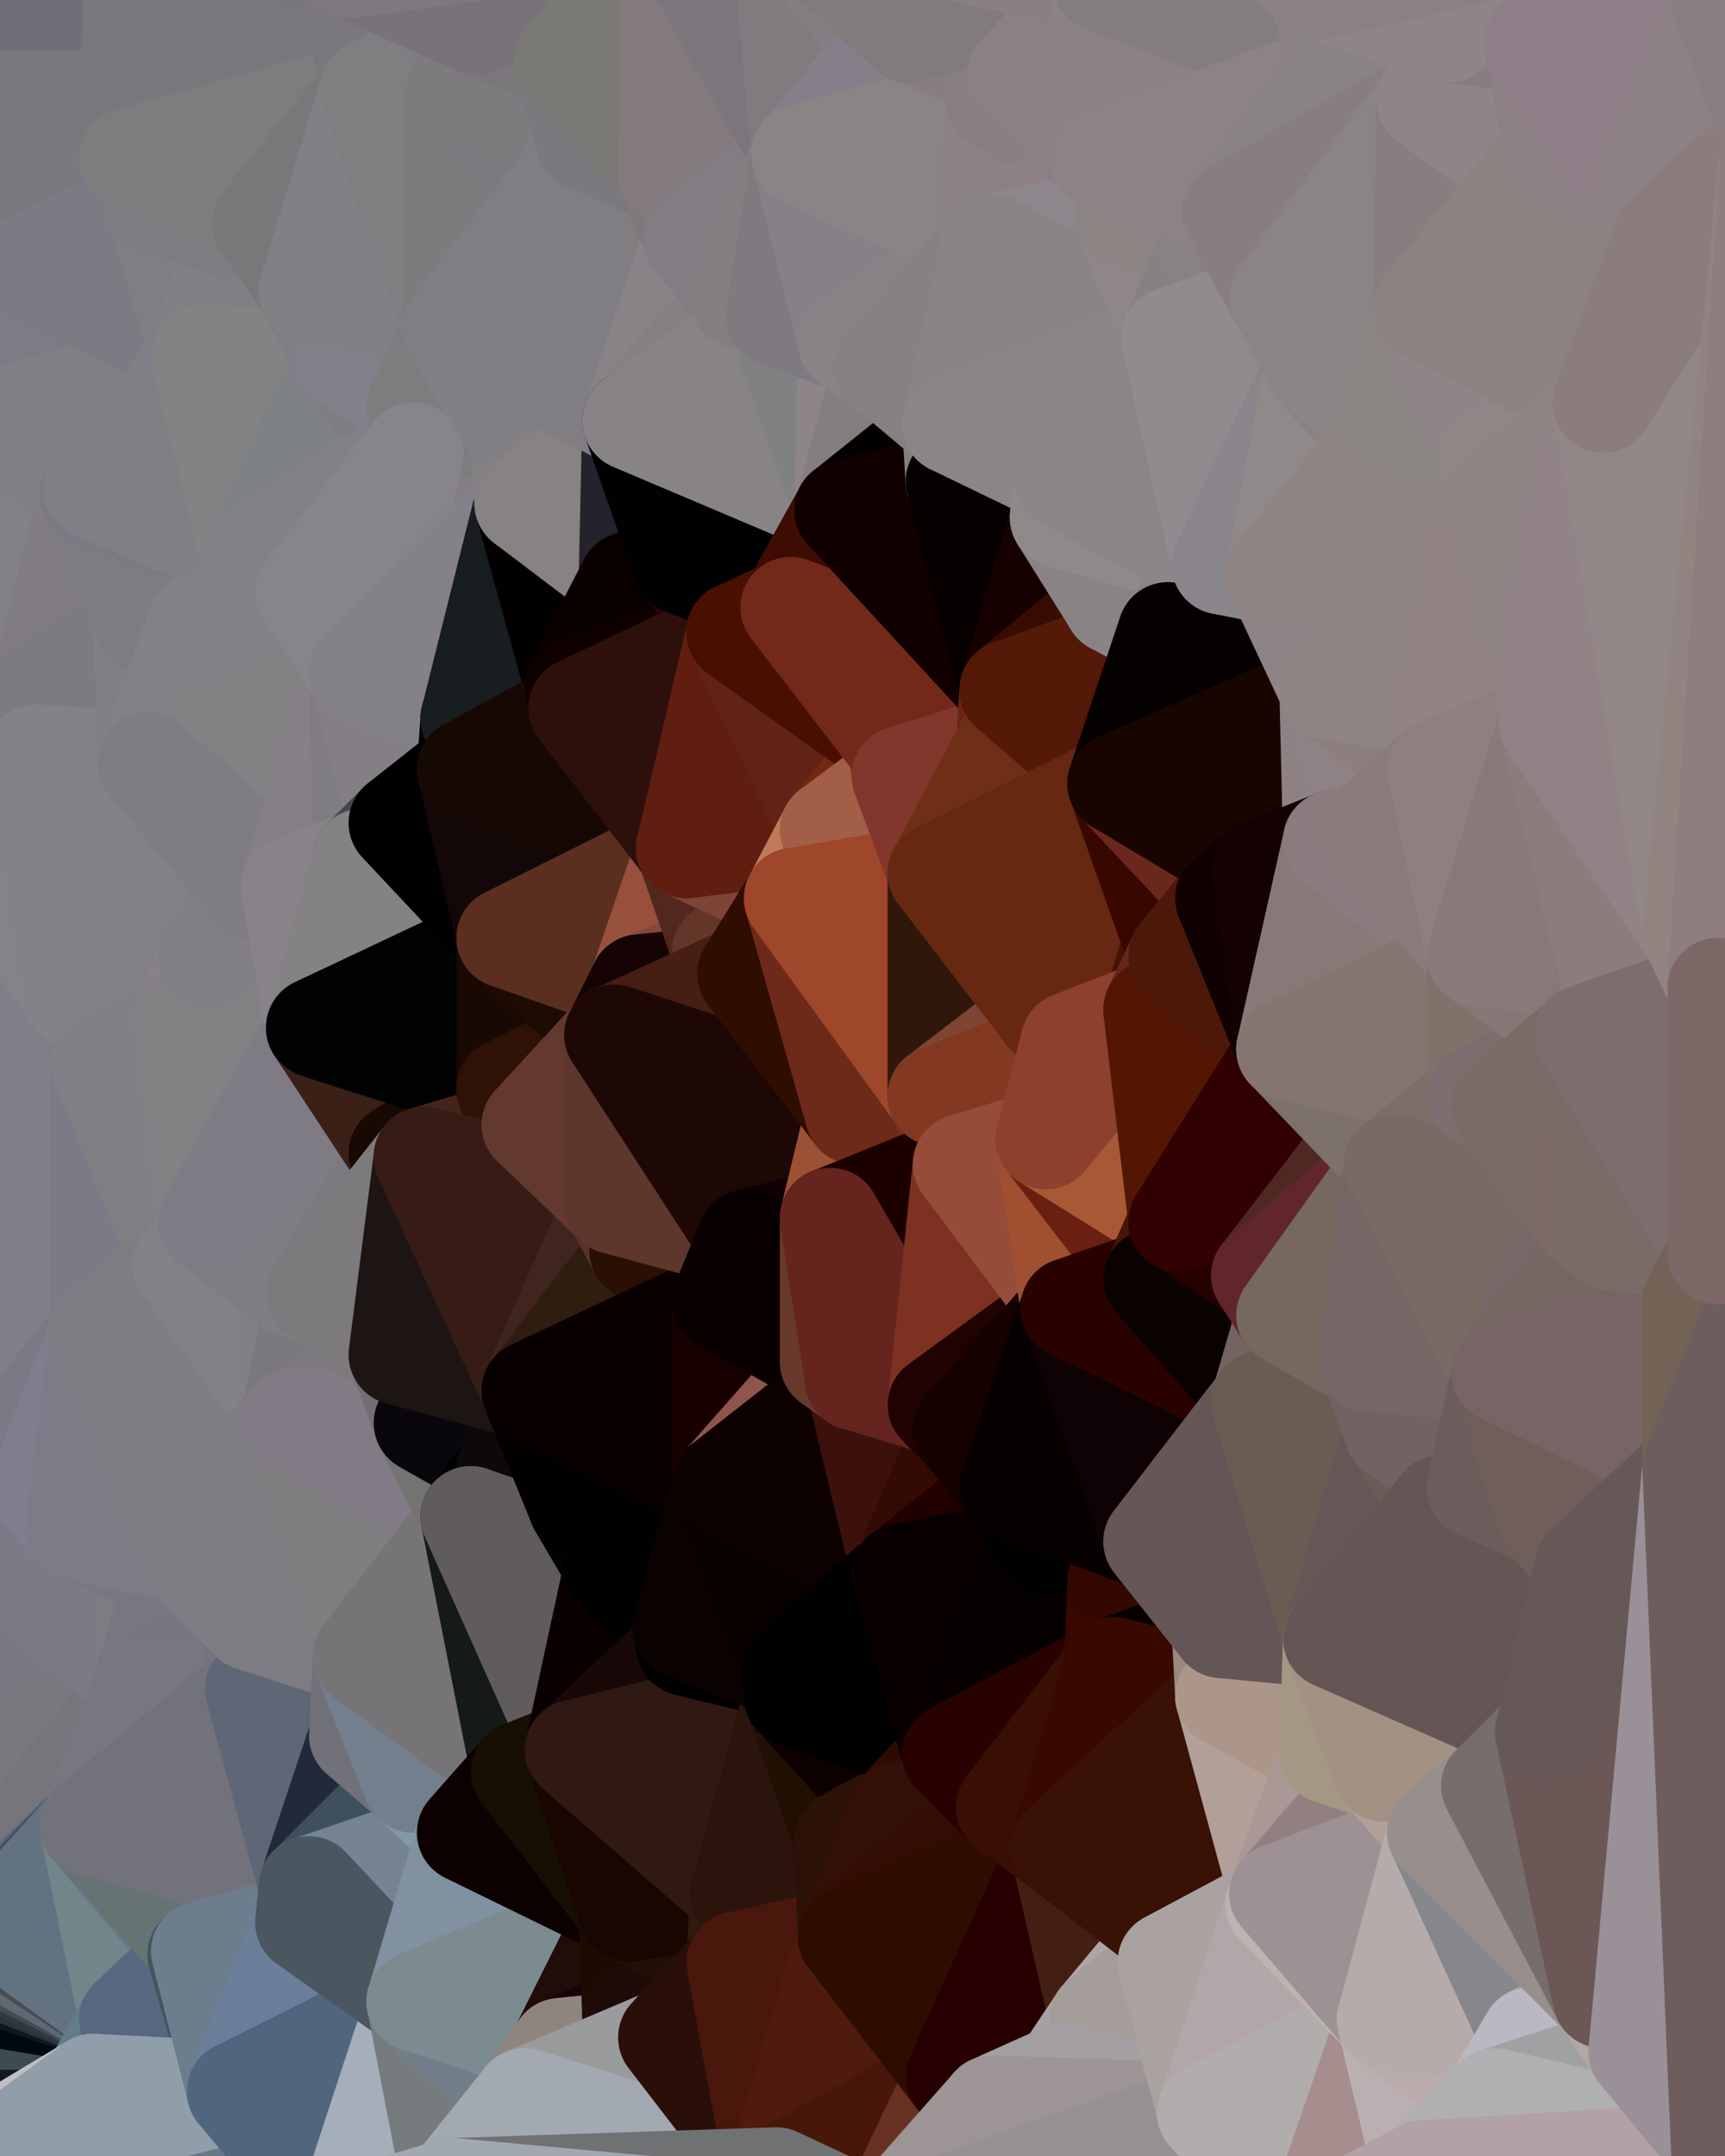 <?xml version="1.0" standalone="yes"?>
<svg width="480" height="600" xmlns="http://www.w3.org/2000/svg" version="1.1" ><polygon points="-34,148 -34,518 -18,444" fill="rgba(128, 125, 136, 1)" stroke="rgba(128, 125, 136, 1)" stroke-width="28" stroke-linejoin="round"/>
		<polygon points="-18,222 -34,148 -18,444" fill="rgba(134, 133, 141, 1)" stroke="rgba(134, 133, 141, 1)" stroke-width="28" stroke-linejoin="round"/>
		<polygon points="-34,518 -19,500 -18,444" fill="rgba(117, 117, 129, 1)" stroke="rgba(117, 117, 129, 1)" stroke-width="28" stroke-linejoin="round"/>
		<polygon points="-19,204 -34,148 -18,222" fill="rgba(127, 126, 134, 1)" stroke="rgba(127, 126, 134, 1)" stroke-width="28" stroke-linejoin="round"/>
		<polygon points="-4,118 -34,148 -3,130" fill="rgba(130, 128, 139, 1)" stroke="rgba(130, 128, 139, 1)" stroke-width="28" stroke-linejoin="round"/>
		<polygon points="-34,518 0,556 0,554" fill="rgba(118, 135, 145, 1)" stroke="rgba(118, 135, 145, 1)" stroke-width="28" stroke-linejoin="round"/>
		<polygon points="0,552 -34,518 0,554" fill="rgba(112, 130, 140, 1)" stroke="rgba(112, 130, 140, 1)" stroke-width="28" stroke-linejoin="round"/>
		<polygon points="-34,518 -3,574 0,558" fill="rgba(107, 122, 129, 1)" stroke="rgba(107, 122, 129, 1)" stroke-width="28" stroke-linejoin="round"/>
		<polygon points="-3,574 0,560 0,558" fill="rgba(153, 162, 161, 1)" stroke="rgba(153, 162, 161, 1)" stroke-width="28" stroke-linejoin="round"/>
		<polygon points="0,556 -34,518 0,558" fill="rgba(119, 136, 146, 1)" stroke="rgba(119, 136, 146, 1)" stroke-width="28" stroke-linejoin="round"/>
		<polygon points="0,550 -34,518 0,552" fill="rgba(108, 128, 139, 1)" stroke="rgba(108, 128, 139, 1)" stroke-width="28" stroke-linejoin="round"/>
		<polygon points="-3,574 0,564 0,562" fill="rgba(150, 155, 158, 1)" stroke="rgba(150, 155, 158, 1)" stroke-width="28" stroke-linejoin="round"/>
		<polygon points="0,560 -3,574 0,562" fill="rgba(153, 162, 161, 1)" stroke="rgba(153, 162, 161, 1)" stroke-width="28" stroke-linejoin="round"/>
		<polygon points="0,548 -34,518 0,550" fill="rgba(114, 136, 147, 1)" stroke="rgba(114, 136, 147, 1)" stroke-width="28" stroke-linejoin="round"/>
		<polygon points="0,546 -34,518 0,548" fill="rgba(118, 142, 154, 1)" stroke="rgba(118, 142, 154, 1)" stroke-width="28" stroke-linejoin="round"/>
		<polygon points="0,544 -34,518 0,546" fill="rgba(107, 130, 144, 1)" stroke="rgba(107, 130, 144, 1)" stroke-width="28" stroke-linejoin="round"/>
		<polygon points="-3,574 -34,518 0,599" fill="rgba(153, 162, 161, 1)" stroke="rgba(153, 162, 161, 1)" stroke-width="28" stroke-linejoin="round"/>
		<polygon points="-18,444 0,408 0,406" fill="rgba(120, 124, 133, 1)" stroke="rgba(120, 124, 133, 1)" stroke-width="28" stroke-linejoin="round"/>
		<polygon points="-18,444 0,410 0,408" fill="rgba(122, 126, 135, 1)" stroke="rgba(122, 126, 135, 1)" stroke-width="28" stroke-linejoin="round"/>
		<polygon points="-18,444 0,412 0,410" fill="rgba(122, 126, 135, 1)" stroke="rgba(122, 126, 135, 1)" stroke-width="28" stroke-linejoin="round"/>
		<polygon points="-18,444 0,414 0,412" fill="rgba(118, 122, 131, 1)" stroke="rgba(118, 122, 131, 1)" stroke-width="28" stroke-linejoin="round"/>
		<polygon points="0,542 -34,518 0,544" fill="rgba(105, 128, 142, 1)" stroke="rgba(105, 128, 142, 1)" stroke-width="28" stroke-linejoin="round"/>
		<polygon points="0,414 -18,444 0,416" fill="rgba(120, 124, 133, 1)" stroke="rgba(120, 124, 133, 1)" stroke-width="28" stroke-linejoin="round"/>
		<polygon points="-18,444 0,418 0,416" fill="rgba(120, 124, 133, 1)" stroke="rgba(120, 124, 133, 1)" stroke-width="28" stroke-linejoin="round"/>
		<polygon points="-18,444 0,420 0,418" fill="rgba(121, 125, 134, 1)" stroke="rgba(121, 125, 134, 1)" stroke-width="28" stroke-linejoin="round"/>
		<polygon points="-18,444 0,422 0,420" fill="rgba(121, 125, 134, 1)" stroke="rgba(121, 125, 134, 1)" stroke-width="28" stroke-linejoin="round"/>
		<polygon points="-18,444 0,424 0,422" fill="rgba(121, 125, 134, 1)" stroke="rgba(121, 125, 134, 1)" stroke-width="28" stroke-linejoin="round"/>
		<polygon points="-18,444 0,426 0,424" fill="rgba(121, 125, 134, 1)" stroke="rgba(121, 125, 134, 1)" stroke-width="28" stroke-linejoin="round"/>
		<polygon points="-18,444 0,428 0,426" fill="rgba(122, 126, 135, 1)" stroke="rgba(122, 126, 135, 1)" stroke-width="28" stroke-linejoin="round"/>
		<polygon points="-18,444 0,430 0,428" fill="rgba(122, 126, 135, 1)" stroke="rgba(122, 126, 135, 1)" stroke-width="28" stroke-linejoin="round"/>
		<polygon points="-18,444 0,432 0,430" fill="rgba(121, 124, 133, 1)" stroke="rgba(121, 124, 133, 1)" stroke-width="28" stroke-linejoin="round"/>
		<polygon points="-18,444 0,434 0,432" fill="rgba(121, 124, 133, 1)" stroke="rgba(121, 124, 133, 1)" stroke-width="28" stroke-linejoin="round"/>
		<polygon points="-19,500 -34,518 0,524" fill="rgba(114, 113, 121, 1)" stroke="rgba(114, 113, 121, 1)" stroke-width="28" stroke-linejoin="round"/>
		<polygon points="-34,518 0,526 0,524" fill="rgba(114, 118, 129, 1)" stroke="rgba(114, 118, 129, 1)" stroke-width="28" stroke-linejoin="round"/>
		<polygon points="-34,518 0,528 0,526" fill="rgba(119, 123, 134, 1)" stroke="rgba(119, 123, 134, 1)" stroke-width="28" stroke-linejoin="round"/>
		<polygon points="-34,518 0,530 0,528" fill="rgba(111, 115, 127, 1)" stroke="rgba(111, 115, 127, 1)" stroke-width="28" stroke-linejoin="round"/>
		<polygon points="-34,518 0,532 0,530" fill="rgba(105, 109, 121, 1)" stroke="rgba(105, 109, 121, 1)" stroke-width="28" stroke-linejoin="round"/>
		<polygon points="-34,518 0,534 0,532" fill="rgba(100, 107, 123, 1)" stroke="rgba(100, 107, 123, 1)" stroke-width="28" stroke-linejoin="round"/>
		<polygon points="-34,518 0,536 0,534" fill="rgba(117, 132, 153, 1)" stroke="rgba(117, 132, 153, 1)" stroke-width="28" stroke-linejoin="round"/>
		<polygon points="-34,518 0,538 0,536" fill="rgba(123, 140, 160, 1)" stroke="rgba(123, 140, 160, 1)" stroke-width="28" stroke-linejoin="round"/>
		<polygon points="-34,518 0,540 0,538" fill="rgba(115, 132, 152, 1)" stroke="rgba(115, 132, 152, 1)" stroke-width="28" stroke-linejoin="round"/>
		<polygon points="-34,518 0,542 0,540" fill="rgba(103, 124, 141, 1)" stroke="rgba(103, 124, 141, 1)" stroke-width="28" stroke-linejoin="round"/>
		<polygon points="-18,444 -19,500 -4,488" fill="rgba(122, 121, 135, 1)" stroke="rgba(122, 121, 135, 1)" stroke-width="28" stroke-linejoin="round"/>
		<polygon points="-3,574 0,599 6,592" fill="rgba(177, 188, 190, 1)" stroke="rgba(177, 188, 190, 1)" stroke-width="28" stroke-linejoin="round"/>
		<polygon points="-34,148 -4,118 6,74" fill="rgba(128, 128, 138, 1)" stroke="rgba(128, 128, 138, 1)" stroke-width="28" stroke-linejoin="round"/>
		<polygon points="0,0 -34,148 6,74" fill="rgba(126, 127, 132, 1)" stroke="rgba(126, 127, 132, 1)" stroke-width="28" stroke-linejoin="round"/>
		<polygon points="-19,204 -18,222 10,210" fill="rgba(129, 127, 132, 1)" stroke="rgba(129, 127, 132, 1)" stroke-width="28" stroke-linejoin="round"/>
		<polygon points="-4,488 -19,500 10,506" fill="rgba(114, 116, 129, 1)" stroke="rgba(114, 116, 129, 1)" stroke-width="28" stroke-linejoin="round"/>
		<polygon points="-19,500 0,524 10,506" fill="rgba(116, 118, 131, 1)" stroke="rgba(116, 118, 131, 1)" stroke-width="28" stroke-linejoin="round"/>
		<polygon points="-19,204 10,210 11,192" fill="rgba(129, 128, 134, 1)" stroke="rgba(129, 128, 134, 1)" stroke-width="28" stroke-linejoin="round"/>
		<polygon points="-34,148 -19,204 11,192" fill="rgba(127, 125, 136, 1)" stroke="rgba(127, 125, 136, 1)" stroke-width="28" stroke-linejoin="round"/>
		<polygon points="0,406 0,408 11,414" fill="rgba(127, 125, 136, 1)" stroke="rgba(127, 125, 136, 1)" stroke-width="28" stroke-linejoin="round"/>
		<polygon points="0,408 0,410 11,414" fill="rgba(127, 125, 136, 1)" stroke="rgba(127, 125, 136, 1)" stroke-width="28" stroke-linejoin="round"/>
		<polygon points="0,410 0,412 11,414" fill="rgba(126, 124, 135, 1)" stroke="rgba(126, 124, 135, 1)" stroke-width="28" stroke-linejoin="round"/>
		<polygon points="0,412 0,414 11,414" fill="rgba(125, 123, 134, 1)" stroke="rgba(125, 123, 134, 1)" stroke-width="28" stroke-linejoin="round"/>
		<polygon points="0,414 0,416 11,414" fill="rgba(125, 123, 134, 1)" stroke="rgba(125, 123, 134, 1)" stroke-width="28" stroke-linejoin="round"/>
		<polygon points="0,416 0,418 11,414" fill="rgba(123, 123, 133, 1)" stroke="rgba(123, 123, 133, 1)" stroke-width="28" stroke-linejoin="round"/>
		<polygon points="0,418 0,420 11,414" fill="rgba(121, 124, 133, 1)" stroke="rgba(121, 124, 133, 1)" stroke-width="28" stroke-linejoin="round"/>
		<polygon points="0,420 0,422 11,414" fill="rgba(120, 123, 132, 1)" stroke="rgba(120, 123, 132, 1)" stroke-width="28" stroke-linejoin="round"/>
		<polygon points="0,422 0,424 11,414" fill="rgba(120, 123, 132, 1)" stroke="rgba(120, 123, 132, 1)" stroke-width="28" stroke-linejoin="round"/>
		<polygon points="-18,222 -18,444 0,406" fill="rgba(127, 124, 135, 1)" stroke="rgba(127, 124, 135, 1)" stroke-width="28" stroke-linejoin="round"/>
		<polygon points="0,424 0,426 21,426" fill="rgba(118, 118, 128, 1)" stroke="rgba(118, 118, 128, 1)" stroke-width="28" stroke-linejoin="round"/>
		<polygon points="11,414 0,424 21,426" fill="rgba(123, 121, 132, 1)" stroke="rgba(123, 121, 132, 1)" stroke-width="28" stroke-linejoin="round"/>
		<polygon points="0,426 0,428 21,426" fill="rgba(119, 119, 129, 1)" stroke="rgba(119, 119, 129, 1)" stroke-width="28" stroke-linejoin="round"/>
		<polygon points="0,428 0,430 21,426" fill="rgba(120, 120, 130, 1)" stroke="rgba(120, 120, 130, 1)" stroke-width="28" stroke-linejoin="round"/>
		<polygon points="0,430 0,432 21,426" fill="rgba(122, 122, 132, 1)" stroke="rgba(122, 122, 132, 1)" stroke-width="28" stroke-linejoin="round"/>
		<polygon points="0,432 0,434 21,426" fill="rgba(122, 122, 132, 1)" stroke="rgba(122, 122, 132, 1)" stroke-width="28" stroke-linejoin="round"/>
		<polygon points="0,564 -3,574 26,580" fill="rgba(165, 167, 166, 1)" stroke="rgba(165, 167, 166, 1)" stroke-width="28" stroke-linejoin="round"/>
		<polygon points="-3,574 6,592 26,580" fill="rgba(176, 171, 178, 1)" stroke="rgba(176, 171, 178, 1)" stroke-width="28" stroke-linejoin="round"/>
		<polygon points="-3,130 25,138 26,136" fill="rgba(131, 130, 138, 1)" stroke="rgba(131, 130, 138, 1)" stroke-width="28" stroke-linejoin="round"/>
		<polygon points="21,278 0,406 28,296" fill="rgba(125, 124, 132, 1)" stroke="rgba(125, 124, 132, 1)" stroke-width="28" stroke-linejoin="round"/>
		<polygon points="0,406 28,370 28,296" fill="rgba(123, 124, 129, 1)" stroke="rgba(123, 124, 129, 1)" stroke-width="28" stroke-linejoin="round"/>
		<polygon points="-4,118 -3,130 26,136" fill="rgba(130, 130, 140, 1)" stroke="rgba(130, 130, 140, 1)" stroke-width="28" stroke-linejoin="round"/>
		<polygon points="10,506 0,524 25,508" fill="rgba(112, 117, 123, 1)" stroke="rgba(112, 117, 123, 1)" stroke-width="28" stroke-linejoin="round"/>
		<polygon points="-3,130 11,192 25,138" fill="rgba(132, 131, 137, 1)" stroke="rgba(132, 131, 137, 1)" stroke-width="28" stroke-linejoin="round"/>
		<polygon points="-18,222 0,406 21,278" fill="rgba(129, 126, 137, 1)" stroke="rgba(129, 126, 137, 1)" stroke-width="28" stroke-linejoin="round"/>
		<polygon points="-3,130 -34,148 11,192" fill="rgba(130, 129, 134, 1)" stroke="rgba(130, 129, 134, 1)" stroke-width="28" stroke-linejoin="round"/>
		<polygon points="-18,444 -4,488 0,434" fill="rgba(122, 121, 137, 1)" stroke="rgba(122, 121, 137, 1)" stroke-width="28" stroke-linejoin="round"/>
		<polygon points="0,0 6,74 36,44" fill="rgba(121, 119, 124, 1)" stroke="rgba(121, 119, 124, 1)" stroke-width="28" stroke-linejoin="round"/>
		<polygon points="0,556 0,558 36,562" fill="rgba(0, 14, 21, 1)" stroke="rgba(0, 14, 21, 1)" stroke-width="28" stroke-linejoin="round"/>
		<polygon points="0,558 0,560 36,562" fill="rgba(0, 15, 22, 1)" stroke="rgba(0, 15, 22, 1)" stroke-width="28" stroke-linejoin="round"/>
		<polygon points="0,562 0,564 36,562" fill="rgba(82, 95, 103, 1)" stroke="rgba(82, 95, 103, 1)" stroke-width="28" stroke-linejoin="round"/>
		<polygon points="0,564 26,580 36,562" fill="rgba(20, 24, 33, 1)" stroke="rgba(20, 24, 33, 1)" stroke-width="28" stroke-linejoin="round"/>
		<polygon points="0,560 0,562 36,562" fill="rgba(62, 75, 83, 1)" stroke="rgba(62, 75, 83, 1)" stroke-width="28" stroke-linejoin="round"/>
		<polygon points="0,524 0,526 25,508" fill="rgba(108, 112, 124, 1)" stroke="rgba(108, 112, 124, 1)" stroke-width="28" stroke-linejoin="round"/>
		<polygon points="0,552 0,554 36,562" fill="rgba(0, 6, 13, 1)" stroke="rgba(0, 6, 13, 1)" stroke-width="28" stroke-linejoin="round"/>
		<polygon points="0,550 0,552 36,562" fill="rgba(2, 15, 23, 1)" stroke="rgba(2, 15, 23, 1)" stroke-width="28" stroke-linejoin="round"/>
		<polygon points="0,554 0,556 36,562" fill="rgba(0, 9, 16, 1)" stroke="rgba(0, 9, 16, 1)" stroke-width="28" stroke-linejoin="round"/>
		<polygon points="0,526 0,528 25,508" fill="rgba(106, 112, 126, 1)" stroke="rgba(106, 112, 126, 1)" stroke-width="28" stroke-linejoin="round"/>
		<polygon points="0,434 -4,488 40,469" fill="rgba(121, 121, 131, 1)" stroke="rgba(121, 121, 131, 1)" stroke-width="28" stroke-linejoin="round"/>
		<polygon points="0,548 0,550 36,562" fill="rgba(11, 24, 32, 1)" stroke="rgba(11, 24, 32, 1)" stroke-width="28" stroke-linejoin="round"/>
		<polygon points="25,138 11,192 40,173" fill="rgba(129, 124, 131, 1)" stroke="rgba(129, 124, 131, 1)" stroke-width="28" stroke-linejoin="round"/>
		<polygon points="0,546 0,548 36,562" fill="rgba(42, 52, 61, 1)" stroke="rgba(42, 52, 61, 1)" stroke-width="28" stroke-linejoin="round"/>
		<polygon points="0,406 11,414 28,370" fill="rgba(122, 122, 134, 1)" stroke="rgba(122, 122, 134, 1)" stroke-width="28" stroke-linejoin="round"/>
		<polygon points="0,528 0,530 25,508" fill="rgba(109, 115, 129, 1)" stroke="rgba(109, 115, 129, 1)" stroke-width="28" stroke-linejoin="round"/>
		<polygon points="36,44 6,74 43,56" fill="rgba(120, 121, 125, 1)" stroke="rgba(120, 121, 125, 1)" stroke-width="28" stroke-linejoin="round"/>
		<polygon points="21,426 40,469 41,434" fill="rgba(122, 122, 134, 1)" stroke="rgba(122, 122, 134, 1)" stroke-width="28" stroke-linejoin="round"/>
		<polygon points="11,192 10,210 41,212" fill="rgba(130, 129, 135, 1)" stroke="rgba(130, 129, 135, 1)" stroke-width="28" stroke-linejoin="round"/>
		<polygon points="-4,488 10,506 40,469" fill="rgba(120, 121, 126, 1)" stroke="rgba(120, 121, 126, 1)" stroke-width="28" stroke-linejoin="round"/>
		<polygon points="10,506 25,508 40,469" fill="rgba(118, 117, 123, 1)" stroke="rgba(118, 117, 123, 1)" stroke-width="28" stroke-linejoin="round"/>
		<polygon points="21,426 0,434 40,469" fill="rgba(123, 123, 135, 1)" stroke="rgba(123, 123, 135, 1)" stroke-width="28" stroke-linejoin="round"/>
		<polygon points="0,0 36,44 37,0" fill="rgba(122, 121, 127, 1)" stroke="rgba(122, 121, 127, 1)" stroke-width="28" stroke-linejoin="round"/>
		<polygon points="0,544 0,546 36,562" fill="rgba(48, 57, 66, 1)" stroke="rgba(48, 57, 66, 1)" stroke-width="28" stroke-linejoin="round"/>
		<polygon points="0,542 0,544 36,562" fill="rgba(67, 76, 85, 1)" stroke="rgba(67, 76, 85, 1)" stroke-width="28" stroke-linejoin="round"/>
		<polygon points="0,538 0,540 36,562" fill="rgba(89, 96, 106, 1)" stroke="rgba(89, 96, 106, 1)" stroke-width="28" stroke-linejoin="round"/>
		<polygon points="0,540 0,542 36,562" fill="rgba(96, 105, 114, 1)" stroke="rgba(96, 105, 114, 1)" stroke-width="28" stroke-linejoin="round"/>
		<polygon points="0,530 0,532 25,508" fill="rgba(110, 118, 131, 1)" stroke="rgba(110, 118, 131, 1)" stroke-width="28" stroke-linejoin="round"/>
		<polygon points="0,532 0,534 25,508" fill="rgba(93, 100, 116, 1)" stroke="rgba(93, 100, 116, 1)" stroke-width="28" stroke-linejoin="round"/>
		<polygon points="10,210 -18,222 21,278" fill="rgba(132, 131, 137, 1)" stroke="rgba(132, 131, 137, 1)" stroke-width="28" stroke-linejoin="round"/>
		<polygon points="21,278 28,296 51,284" fill="rgba(128, 125, 132, 1)" stroke="rgba(128, 125, 132, 1)" stroke-width="28" stroke-linejoin="round"/>
		<polygon points="40,173 11,192 41,212" fill="rgba(124, 123, 129, 1)" stroke="rgba(124, 123, 129, 1)" stroke-width="28" stroke-linejoin="round"/>
		<polygon points="0,536 0,538 36,562" fill="rgba(69, 76, 86, 1)" stroke="rgba(69, 76, 86, 1)" stroke-width="28" stroke-linejoin="round"/>
		<polygon points="0,534 0,536 25,508" fill="rgba(69, 76, 92, 1)" stroke="rgba(69, 76, 92, 1)" stroke-width="28" stroke-linejoin="round"/>
		<polygon points="25,508 0,536 36,562" fill="rgba(98, 114, 129, 1)" stroke="rgba(98, 114, 129, 1)" stroke-width="28" stroke-linejoin="round"/>
		<polygon points="6,74 -4,118 56,99" fill="rgba(124, 124, 132, 1)" stroke="rgba(124, 124, 132, 1)" stroke-width="28" stroke-linejoin="round"/>
		<polygon points="-4,118 26,136 56,99" fill="rgba(127, 128, 133, 1)" stroke="rgba(127, 128, 133, 1)" stroke-width="28" stroke-linejoin="round"/>
		<polygon points="25,508 36,562 55,544" fill="rgba(113, 134, 139, 1)" stroke="rgba(113, 134, 139, 1)" stroke-width="28" stroke-linejoin="round"/>
		<polygon points="28,296 28,370 51,352" fill="rgba(124, 122, 135, 1)" stroke="rgba(124, 122, 135, 1)" stroke-width="28" stroke-linejoin="round"/>
		<polygon points="41,212 21,278 58,266" fill="rgba(130, 128, 133, 1)" stroke="rgba(130, 128, 133, 1)" stroke-width="28" stroke-linejoin="round"/>
		<polygon points="21,278 51,284 58,266" fill="rgba(131, 128, 135, 1)" stroke="rgba(131, 128, 135, 1)" stroke-width="28" stroke-linejoin="round"/>
		<polygon points="28,296 51,352 58,340" fill="rgba(127, 126, 131, 1)" stroke="rgba(127, 126, 131, 1)" stroke-width="28" stroke-linejoin="round"/>
		<polygon points="43,56 6,74 56,99" fill="rgba(123, 123, 131, 1)" stroke="rgba(123, 123, 131, 1)" stroke-width="28" stroke-linejoin="round"/>
		<polygon points="25,508 55,544 56,543" fill="rgba(103, 122, 136, 1)" stroke="rgba(103, 122, 136, 1)" stroke-width="28" stroke-linejoin="round"/>
		<polygon points="10,210 21,278 41,212" fill="rgba(131, 130, 135, 1)" stroke="rgba(131, 130, 135, 1)" stroke-width="28" stroke-linejoin="round"/>
		<polygon points="36,562 26,580 66,582" fill="rgba(98, 125, 136, 1)" stroke="rgba(98, 125, 136, 1)" stroke-width="28" stroke-linejoin="round"/>
		<polygon points="40,173 41,212 55,174" fill="rgba(128, 127, 132, 1)" stroke="rgba(128, 127, 132, 1)" stroke-width="28" stroke-linejoin="round"/>
		<polygon points="41,434 40,469 51,432" fill="rgba(124, 125, 130, 1)" stroke="rgba(124, 125, 130, 1)" stroke-width="28" stroke-linejoin="round"/>
		<polygon points="21,426 41,434 51,432" fill="rgba(120, 120, 128, 1)" stroke="rgba(120, 120, 128, 1)" stroke-width="28" stroke-linejoin="round"/>
		<polygon points="51,432 40,469 70,451" fill="rgba(120, 118, 131, 1)" stroke="rgba(120, 118, 131, 1)" stroke-width="28" stroke-linejoin="round"/>
		<polygon points="40,173 55,174 70,155" fill="rgba(131, 129, 132, 1)" stroke="rgba(131, 129, 132, 1)" stroke-width="28" stroke-linejoin="round"/>
		<polygon points="25,138 40,173 70,155" fill="rgba(125, 124, 129, 1)" stroke="rgba(125, 124, 129, 1)" stroke-width="28" stroke-linejoin="round"/>
		<polygon points="43,56 56,99 66,64" fill="rgba(127, 126, 131, 1)" stroke="rgba(127, 126, 131, 1)" stroke-width="28" stroke-linejoin="round"/>
		<polygon points="41,212 58,266 71,248" fill="rgba(131, 129, 134, 1)" stroke="rgba(131, 129, 134, 1)" stroke-width="28" stroke-linejoin="round"/>
		<polygon points="26,136 25,138 70,155" fill="rgba(123, 121, 132, 1)" stroke="rgba(123, 121, 132, 1)" stroke-width="28" stroke-linejoin="round"/>
		<polygon points="0,0 37,0 67,-29" fill="rgba(113, 110, 119, 1)" stroke="rgba(113, 110, 119, 1)" stroke-width="28" stroke-linejoin="round"/>
		<polygon points="11,414 21,426 28,370" fill="rgba(127, 126, 140, 1)" stroke="rgba(127, 126, 140, 1)" stroke-width="28" stroke-linejoin="round"/>
		<polygon points="70,451 40,469 71,470" fill="rgba(119, 117, 130, 1)" stroke="rgba(119, 117, 130, 1)" stroke-width="28" stroke-linejoin="round"/>
		<polygon points="55,544 36,562 66,582" fill="rgba(86, 104, 128, 1)" stroke="rgba(86, 104, 128, 1)" stroke-width="28" stroke-linejoin="round"/>
		<polygon points="51,284 28,296 58,340" fill="rgba(129, 128, 134, 1)" stroke="rgba(129, 128, 134, 1)" stroke-width="28" stroke-linejoin="round"/>
		<polygon points="28,370 21,426 51,432" fill="rgba(125, 123, 136, 1)" stroke="rgba(125, 123, 136, 1)" stroke-width="28" stroke-linejoin="round"/>
		<polygon points="28,370 51,432 81,395" fill="rgba(125, 124, 130, 1)" stroke="rgba(125, 124, 130, 1)" stroke-width="28" stroke-linejoin="round"/>
		<polygon points="51,352 28,370 81,395" fill="rgba(126, 125, 131, 1)" stroke="rgba(126, 125, 131, 1)" stroke-width="28" stroke-linejoin="round"/>
		<polygon points="58,340 51,352 81,358" fill="rgba(125, 128, 133, 1)" stroke="rgba(125, 128, 133, 1)" stroke-width="28" stroke-linejoin="round"/>
		<polygon points="56,99 26,136 70,155" fill="rgba(129, 126, 133, 1)" stroke="rgba(129, 126, 133, 1)" stroke-width="28" stroke-linejoin="round"/>
		<polygon points="56,543 85,535 86,525" fill="rgba(101, 120, 135, 1)" stroke="rgba(101, 120, 135, 1)" stroke-width="28" stroke-linejoin="round"/>
		<polygon points="66,64 56,99 86,81" fill="rgba(129, 128, 133, 1)" stroke="rgba(129, 128, 133, 1)" stroke-width="28" stroke-linejoin="round"/>
		<polygon points="73,62 66,64 86,81" fill="rgba(127, 127, 129, 1)" stroke="rgba(127, 127, 129, 1)" stroke-width="28" stroke-linejoin="round"/>
		<polygon points="70,155 55,174 85,165" fill="rgba(130, 127, 134, 1)" stroke="rgba(130, 127, 134, 1)" stroke-width="28" stroke-linejoin="round"/>
		<polygon points="40,469 25,508 71,470" fill="rgba(119, 119, 129, 1)" stroke="rgba(119, 119, 129, 1)" stroke-width="28" stroke-linejoin="round"/>
		<polygon points="58,266 51,284 88,286" fill="rgba(135, 130, 136, 1)" stroke="rgba(135, 130, 136, 1)" stroke-width="28" stroke-linejoin="round"/>
		<polygon points="25,508 56,543 86,525" fill="rgba(101, 115, 115, 1)" stroke="rgba(101, 115, 115, 1)" stroke-width="28" stroke-linejoin="round"/>
		<polygon points="71,470 25,508 86,525" fill="rgba(114, 114, 124, 1)" stroke="rgba(114, 114, 124, 1)" stroke-width="28" stroke-linejoin="round"/>
		<polygon points="81,358 51,352 81,395" fill="rgba(130, 129, 134, 1)" stroke="rgba(130, 129, 134, 1)" stroke-width="28" stroke-linejoin="round"/>
		<polygon points="36,44 43,56 73,62" fill="rgba(124, 123, 129, 1)" stroke="rgba(124, 123, 129, 1)" stroke-width="28" stroke-linejoin="round"/>
		<polygon points="43,56 66,64 73,62" fill="rgba(125, 124, 130, 1)" stroke="rgba(125, 124, 130, 1)" stroke-width="28" stroke-linejoin="round"/>
		<polygon points="56,543 55,544 66,582" fill="rgba(67, 84, 91, 1)" stroke="rgba(67, 84, 91, 1)" stroke-width="28" stroke-linejoin="round"/>
		<polygon points="6,592 0,599 26,580" fill="rgba(190, 191, 196, 1)" stroke="rgba(190, 191, 196, 1)" stroke-width="28" stroke-linejoin="round"/>
		<polygon points="86,81 56,99 96,100" fill="rgba(128, 127, 132, 1)" stroke="rgba(128, 127, 132, 1)" stroke-width="28" stroke-linejoin="round"/>
		<polygon points="67,-29 37,0 97,-9" fill="rgba(118, 117, 123, 1)" stroke="rgba(118, 117, 123, 1)" stroke-width="28" stroke-linejoin="round"/>
		<polygon points="66,582 0,599 96,618" fill="rgba(106, 119, 135, 1)" stroke="rgba(106, 119, 135, 1)" stroke-width="28" stroke-linejoin="round"/>
		<polygon points="81,358 81,395 88,360" fill="rgba(130, 128, 133, 1)" stroke="rgba(130, 128, 133, 1)" stroke-width="28" stroke-linejoin="round"/>
		<polygon points="81,247 58,266 88,286" fill="rgba(133, 132, 137, 1)" stroke="rgba(133, 132, 137, 1)" stroke-width="28" stroke-linejoin="round"/>
		<polygon points="51,284 58,340 88,286" fill="rgba(131, 129, 132, 1)" stroke="rgba(131, 129, 132, 1)" stroke-width="28" stroke-linejoin="round"/>
		<polygon points="71,248 58,266 81,247" fill="rgba(129, 126, 133, 1)" stroke="rgba(129, 126, 133, 1)" stroke-width="28" stroke-linejoin="round"/>
		<polygon points="26,580 0,599 66,582" fill="rgba(144, 158, 169, 1)" stroke="rgba(144, 158, 169, 1)" stroke-width="28" stroke-linejoin="round"/>
		<polygon points="85,165 55,174 100,187" fill="rgba(131, 129, 132, 1)" stroke="rgba(131, 129, 132, 1)" stroke-width="28" stroke-linejoin="round"/>
		<polygon points="70,451 71,470 101,461" fill="rgba(120, 114, 126, 1)" stroke="rgba(120, 114, 126, 1)" stroke-width="28" stroke-linejoin="round"/>
		<polygon points="56,543 66,582 85,535" fill="rgba(108, 125, 141, 1)" stroke="rgba(108, 125, 141, 1)" stroke-width="28" stroke-linejoin="round"/>
		<polygon points="97,-9 37,0 103,25" fill="rgba(119, 118, 124, 1)" stroke="rgba(119, 118, 124, 1)" stroke-width="28" stroke-linejoin="round"/>
		<polygon points="37,0 36,44 103,25" fill="rgba(121, 118, 125, 1)" stroke="rgba(121, 118, 125, 1)" stroke-width="28" stroke-linejoin="round"/>
		<polygon points="36,44 73,62 103,25" fill="rgba(126, 124, 125, 1)" stroke="rgba(126, 124, 125, 1)" stroke-width="28" stroke-linejoin="round"/>
		<polygon points="71,470 100,483 101,461" fill="rgba(115, 114, 120, 1)" stroke="rgba(115, 114, 120, 1)" stroke-width="28" stroke-linejoin="round"/>
		<polygon points="71,470 86,525 100,483" fill="rgba(95, 102, 118, 1)" stroke="rgba(95, 102, 118, 1)" stroke-width="28" stroke-linejoin="round"/>
		<polygon points="55,174 41,212 100,187" fill="rgba(131, 129, 134, 1)" stroke="rgba(131, 129, 134, 1)" stroke-width="28" stroke-linejoin="round"/>
		<polygon points="41,212 81,247 100,187" fill="rgba(131, 129, 132, 1)" stroke="rgba(131, 129, 132, 1)" stroke-width="28" stroke-linejoin="round"/>
		<polygon points="56,99 70,155 96,100" fill="rgba(132, 130, 131, 1)" stroke="rgba(132, 130, 131, 1)" stroke-width="28" stroke-linejoin="round"/>
		<polygon points="51,432 70,451 81,395" fill="rgba(127, 124, 131, 1)" stroke="rgba(127, 124, 131, 1)" stroke-width="28" stroke-linejoin="round"/>
		<polygon points="41,212 71,248 81,247" fill="rgba(127, 124, 131, 1)" stroke="rgba(127, 124, 131, 1)" stroke-width="28" stroke-linejoin="round"/>
		<polygon points="88,360 81,395 111,377" fill="rgba(122, 120, 125, 1)" stroke="rgba(122, 120, 125, 1)" stroke-width="28" stroke-linejoin="round"/>
		<polygon points="58,340 81,358 111,321" fill="rgba(126, 125, 131, 1)" stroke="rgba(126, 125, 131, 1)" stroke-width="28" stroke-linejoin="round"/>
		<polygon points="88,286 58,340 111,321" fill="rgba(126, 123, 132, 1)" stroke="rgba(126, 123, 132, 1)" stroke-width="28" stroke-linejoin="round"/>
		<polygon points="100,187 81,247 101,239" fill="rgba(133, 128, 135, 1)" stroke="rgba(133, 128, 135, 1)" stroke-width="28" stroke-linejoin="round"/>
		<polygon points="96,100 70,155 115,126" fill="rgba(126, 129, 134, 1)" stroke="rgba(126, 129, 134, 1)" stroke-width="28" stroke-linejoin="round"/>
		<polygon points="100,187 101,239 111,229" fill="rgba(127, 125, 130, 1)" stroke="rgba(127, 125, 130, 1)" stroke-width="28" stroke-linejoin="round"/>
		<polygon points="81,358 88,360 111,321" fill="rgba(126, 125, 131, 1)" stroke="rgba(126, 125, 131, 1)" stroke-width="28" stroke-linejoin="round"/>
		<polygon points="96,100 115,126 116,113" fill="rgba(126, 125, 130, 1)" stroke="rgba(126, 125, 130, 1)" stroke-width="28" stroke-linejoin="round"/>
		<polygon points="85,535 66,582 116,557" fill="rgba(107, 127, 154, 1)" stroke="rgba(107, 127, 154, 1)" stroke-width="28" stroke-linejoin="round"/>
		<polygon points="100,483 86,525 115,496" fill="rgba(34, 41, 60, 1)" stroke="rgba(34, 41, 60, 1)" stroke-width="28" stroke-linejoin="round"/>
		<polygon points="111,377 81,395 118,396" fill="rgba(124, 122, 127, 1)" stroke="rgba(124, 122, 127, 1)" stroke-width="28" stroke-linejoin="round"/>
		<polygon points="70,155 85,165 115,126" fill="rgba(131, 128, 135, 1)" stroke="rgba(131, 128, 135, 1)" stroke-width="28" stroke-linejoin="round"/>
		<polygon points="81,247 88,286 101,239" fill="rgba(136, 131, 138, 1)" stroke="rgba(136, 131, 138, 1)" stroke-width="28" stroke-linejoin="round"/>
		<polygon points="86,81 96,100 126,91" fill="rgba(126, 127, 132, 1)" stroke="rgba(126, 127, 132, 1)" stroke-width="28" stroke-linejoin="round"/>
		<polygon points="96,100 116,113 126,91" fill="rgba(131, 128, 139, 1)" stroke="rgba(131, 128, 139, 1)" stroke-width="28" stroke-linejoin="round"/>
		<polygon points="81,395 70,451 101,461" fill="rgba(125, 124, 130, 1)" stroke="rgba(125, 124, 130, 1)" stroke-width="28" stroke-linejoin="round"/>
		<polygon points="81,395 101,461 131,422" fill="rgba(127, 125, 128, 1)" stroke="rgba(127, 125, 128, 1)" stroke-width="28" stroke-linejoin="round"/>
		<polygon points="118,396 81,395 131,422" fill="rgba(129, 123, 133, 1)" stroke="rgba(129, 123, 133, 1)" stroke-width="28" stroke-linejoin="round"/>
		<polygon points="100,187 130,214 131,200" fill="rgba(124, 117, 125, 1)" stroke="rgba(124, 117, 125, 1)" stroke-width="28" stroke-linejoin="round"/>
		<polygon points="100,187 111,229 130,214" fill="rgba(132, 127, 133, 1)" stroke="rgba(132, 127, 133, 1)" stroke-width="28" stroke-linejoin="round"/>
		<polygon points="115,496 86,525 130,510" fill="rgba(62, 80, 92, 1)" stroke="rgba(62, 80, 92, 1)" stroke-width="28" stroke-linejoin="round"/>
		<polygon points="66,582 96,618 116,557" fill="rgba(80, 102, 126, 1)" stroke="rgba(80, 102, 126, 1)" stroke-width="28" stroke-linejoin="round"/>
		<polygon points="97,-9 103,25 133,7" fill="rgba(122, 120, 125, 1)" stroke="rgba(122, 120, 125, 1)" stroke-width="28" stroke-linejoin="round"/>
		<polygon points="103,25 127,26 133,7" fill="rgba(127, 125, 130, 1)" stroke="rgba(127, 125, 130, 1)" stroke-width="28" stroke-linejoin="round"/>
		<polygon points="86,525 116,557 130,510" fill="rgba(118, 131, 147, 1)" stroke="rgba(118, 131, 147, 1)" stroke-width="28" stroke-linejoin="round"/>
		<polygon points="116,557 96,618 126,609" fill="rgba(165, 175, 185, 1)" stroke="rgba(165, 175, 185, 1)" stroke-width="28" stroke-linejoin="round"/>
		<polygon points="111,321 88,360 118,322" fill="rgba(124, 121, 128, 1)" stroke="rgba(124, 121, 128, 1)" stroke-width="28" stroke-linejoin="round"/>
		<polygon points="86,525 85,535 116,557" fill="rgba(74, 87, 96, 1)" stroke="rgba(74, 87, 96, 1)" stroke-width="28" stroke-linejoin="round"/>
		<polygon points="73,62 86,81 103,25" fill="rgba(121, 119, 122, 1)" stroke="rgba(121, 119, 122, 1)" stroke-width="28" stroke-linejoin="round"/>
		<polygon points="88,286 111,321 141,303" fill="rgba(59, 32, 23, 1)" stroke="rgba(59, 32, 23, 1)" stroke-width="28" stroke-linejoin="round"/>
		<polygon points="111,321 118,322 141,303" fill="rgba(24, 9, 2, 1)" stroke="rgba(24, 9, 2, 1)" stroke-width="28" stroke-linejoin="round"/>
		<polygon points="118,396 131,422 141,409" fill="rgba(115, 115, 113, 1)" stroke="rgba(115, 115, 113, 1)" stroke-width="28" stroke-linejoin="round"/>
		<polygon points="111,229 101,239 141,261" fill="rgba(67, 71, 74, 1)" stroke="rgba(67, 71, 74, 1)" stroke-width="28" stroke-linejoin="round"/>
		<polygon points="101,239 88,286 141,261" fill="rgba(132, 130, 131, 1)" stroke="rgba(132, 130, 131, 1)" stroke-width="28" stroke-linejoin="round"/>
		<polygon points="88,360 111,377 118,322" fill="rgba(124, 122, 125, 1)" stroke="rgba(124, 122, 125, 1)" stroke-width="28" stroke-linejoin="round"/>
		<polygon points="115,496 130,510 145,493" fill="rgba(130, 152, 163, 1)" stroke="rgba(130, 152, 163, 1)" stroke-width="28" stroke-linejoin="round"/>
		<polygon points="116,113 115,126 145,123" fill="rgba(130, 128, 133, 1)" stroke="rgba(130, 128, 133, 1)" stroke-width="28" stroke-linejoin="round"/>
		<polygon points="101,461 100,483 115,496" fill="rgba(113, 113, 121, 1)" stroke="rgba(113, 113, 121, 1)" stroke-width="28" stroke-linejoin="round"/>
		<polygon points="145,123 115,126 146,140" fill="rgba(129, 127, 130, 1)" stroke="rgba(129, 127, 130, 1)" stroke-width="28" stroke-linejoin="round"/>
		<polygon points="116,557 126,609 146,584" fill="rgba(118, 123, 126, 1)" stroke="rgba(118, 123, 126, 1)" stroke-width="28" stroke-linejoin="round"/>
		<polygon points="103,25 86,81 126,91" fill="rgba(130, 128, 133, 1)" stroke="rgba(130, 128, 133, 1)" stroke-width="28" stroke-linejoin="round"/>
		<polygon points="141,303 118,322 148,313" fill="rgba(31, 13, 3, 1)" stroke="rgba(31, 13, 3, 1)" stroke-width="28" stroke-linejoin="round"/>
		<polygon points="111,377 118,396 148,387" fill="rgba(115, 110, 114, 1)" stroke="rgba(115, 110, 114, 1)" stroke-width="28" stroke-linejoin="round"/>
		<polygon points="118,396 141,409 148,387" fill="rgba(9, 7, 12, 1)" stroke="rgba(9, 7, 12, 1)" stroke-width="28" stroke-linejoin="round"/>
		<polygon points="115,126 100,187 146,140" fill="rgba(133, 126, 133, 1)" stroke="rgba(133, 126, 133, 1)" stroke-width="28" stroke-linejoin="round"/>
		<polygon points="101,461 115,496 145,493" fill="rgba(115, 127, 141, 1)" stroke="rgba(115, 127, 141, 1)" stroke-width="28" stroke-linejoin="round"/>
		<polygon points="126,91 116,113 145,123" fill="rgba(126, 124, 127, 1)" stroke="rgba(126, 124, 127, 1)" stroke-width="28" stroke-linejoin="round"/>
		<polygon points="141,261 88,286 141,303" fill="rgba(1, 2, 4, 1)" stroke="rgba(1, 2, 4, 1)" stroke-width="28" stroke-linejoin="round"/>
		<polygon points="103,25 126,91 127,26" fill="rgba(128, 126, 129, 1)" stroke="rgba(128, 126, 129, 1)" stroke-width="28" stroke-linejoin="round"/>
		<polygon points="85,165 100,187 115,126" fill="rgba(135, 133, 138, 1)" stroke="rgba(135, 133, 138, 1)" stroke-width="28" stroke-linejoin="round"/>
		<polygon points="116,557 146,584 156,570" fill="rgba(114, 126, 138, 1)" stroke="rgba(114, 126, 138, 1)" stroke-width="28" stroke-linejoin="round"/>
		<polygon points="127,26 126,91 156,52" fill="rgba(125, 123, 126, 1)" stroke="rgba(125, 123, 126, 1)" stroke-width="28" stroke-linejoin="round"/>
		<polygon points="133,7 127,26 157,17" fill="rgba(126, 123, 134, 1)" stroke="rgba(126, 123, 134, 1)" stroke-width="28" stroke-linejoin="round"/>
		<polygon points="100,187 131,200 146,140" fill="rgba(132, 129, 136, 1)" stroke="rgba(132, 129, 136, 1)" stroke-width="28" stroke-linejoin="round"/>
		<polygon points="130,214 111,229 141,261" fill="rgba(0, 0, 0, 1)" stroke="rgba(0, 0, 0, 1)" stroke-width="28" stroke-linejoin="round"/>
		<polygon points="141,409 131,422 161,419" fill="rgba(0, 1, 3, 1)" stroke="rgba(0, 1, 3, 1)" stroke-width="28" stroke-linejoin="round"/>
		<polygon points="160,191 131,200 161,197" fill="rgba(2, 1, 0, 1)" stroke="rgba(2, 1, 0, 1)" stroke-width="28" stroke-linejoin="round"/>
		<polygon points="127,26 156,52 163,39" fill="rgba(124, 122, 127, 1)" stroke="rgba(124, 122, 127, 1)" stroke-width="28" stroke-linejoin="round"/>
		<polygon points="157,17 127,26 163,39" fill="rgba(125, 123, 126, 1)" stroke="rgba(125, 123, 126, 1)" stroke-width="28" stroke-linejoin="round"/>
		<polygon points="131,200 130,214 161,197" fill="rgba(1, 1, 0, 1)" stroke="rgba(1, 1, 0, 1)" stroke-width="28" stroke-linejoin="round"/>
		<polygon points="146,140 131,200 160,191" fill="rgba(24, 29, 32, 1)" stroke="rgba(24, 29, 32, 1)" stroke-width="28" stroke-linejoin="round"/>
		<polygon points="148,313 118,322 171,335" fill="rgba(68, 35, 26, 1)" stroke="rgba(68, 35, 26, 1)" stroke-width="28" stroke-linejoin="round"/>
		<polygon points="161,419 131,422 171,436" fill="rgba(7, 0, 0, 1)" stroke="rgba(7, 0, 0, 1)" stroke-width="28" stroke-linejoin="round"/>
		<polygon points="141,261 141,303 171,288" fill="rgba(24, 9, 2, 1)" stroke="rgba(24, 9, 2, 1)" stroke-width="28" stroke-linejoin="round"/>
		<polygon points="141,303 148,313 171,288" fill="rgba(47, 17, 6, 1)" stroke="rgba(47, 17, 6, 1)" stroke-width="28" stroke-linejoin="round"/>
		<polygon points="148,387 141,409 161,419" fill="rgba(13, 9, 8, 1)" stroke="rgba(13, 9, 8, 1)" stroke-width="28" stroke-linejoin="round"/>
		<polygon points="118,322 111,377 148,387" fill="rgba(29, 21, 19, 1)" stroke="rgba(29, 21, 19, 1)" stroke-width="28" stroke-linejoin="round"/>
		<polygon points="131,422 101,461 145,493" fill="rgba(118, 116, 119, 1)" stroke="rgba(118, 116, 119, 1)" stroke-width="28" stroke-linejoin="round"/>
		<polygon points="130,510 116,557 175,532" fill="rgba(129, 145, 161, 1)" stroke="rgba(129, 145, 161, 1)" stroke-width="28" stroke-linejoin="round"/>
		<polygon points="146,140 160,191 175,162" fill="rgba(2, 0, 1, 1)" stroke="rgba(2, 0, 1, 1)" stroke-width="28" stroke-linejoin="round"/>
		<polygon points="118,322 148,387 171,335" fill="rgba(55, 28, 21, 1)" stroke="rgba(55, 28, 21, 1)" stroke-width="28" stroke-linejoin="round"/>
		<polygon points="131,422 145,493 160,487" fill="rgba(21, 26, 22, 1)" stroke="rgba(21, 26, 22, 1)" stroke-width="28" stroke-linejoin="round"/>
		<polygon points="116,557 156,570 175,532" fill="rgba(124, 139, 144, 1)" stroke="rgba(124, 139, 144, 1)" stroke-width="28" stroke-linejoin="round"/>
		<polygon points="131,422 160,487 171,436" fill="rgba(96, 91, 95, 1)" stroke="rgba(96, 91, 95, 1)" stroke-width="28" stroke-linejoin="round"/>
		<polygon points="171,335 148,387 178,348" fill="rgba(64, 37, 30, 1)" stroke="rgba(64, 37, 30, 1)" stroke-width="28" stroke-linejoin="round"/>
		<polygon points="141,261 171,288 178,274" fill="rgba(30, 11, 4, 1)" stroke="rgba(30, 11, 4, 1)" stroke-width="28" stroke-linejoin="round"/>
		<polygon points="175,532 156,570 176,561" fill="rgba(32, 13, 7, 1)" stroke="rgba(32, 13, 7, 1)" stroke-width="28" stroke-linejoin="round"/>
		<polygon points="145,123 146,140 176,117" fill="rgba(131, 129, 132, 1)" stroke="rgba(131, 129, 132, 1)" stroke-width="28" stroke-linejoin="round"/>
		<polygon points="126,91 145,123 176,117" fill="rgba(130, 128, 133, 1)" stroke="rgba(130, 128, 133, 1)" stroke-width="28" stroke-linejoin="round"/>
		<polygon points="145,493 130,510 175,532" fill="rgba(12, 1, 0, 1)" stroke="rgba(12, 1, 0, 1)" stroke-width="28" stroke-linejoin="round"/>
		<polygon points="160,487 145,493 175,532" fill="rgba(23, 15, 4, 1)" stroke="rgba(23, 15, 4, 1)" stroke-width="28" stroke-linejoin="round"/>
		<polygon points="163,39 156,52 186,49" fill="rgba(127, 125, 130, 1)" stroke="rgba(127, 125, 130, 1)" stroke-width="28" stroke-linejoin="round"/>
		<polygon points="133,7 157,17 187,-21" fill="rgba(122, 120, 123, 1)" stroke="rgba(122, 120, 123, 1)" stroke-width="28" stroke-linejoin="round"/>
		<polygon points="176,561 156,570 186,567" fill="rgba(24, 1, 9, 1)" stroke="rgba(24, 1, 9, 1)" stroke-width="28" stroke-linejoin="round"/>
		<polygon points="130,214 141,261 191,236" fill="rgba(19, 7, 7, 1)" stroke="rgba(19, 7, 7, 1)" stroke-width="28" stroke-linejoin="round"/>
		<polygon points="161,197 130,214 191,236" fill="rgba(22, 9, 3, 1)" stroke="rgba(22, 9, 3, 1)" stroke-width="28" stroke-linejoin="round"/>
		<polygon points="171,436 160,487 191,458" fill="rgba(10, 0, 1, 1)" stroke="rgba(10, 0, 1, 1)" stroke-width="28" stroke-linejoin="round"/>
		<polygon points="190,453 171,436 191,458" fill="rgba(0, 2, 1, 1)" stroke="rgba(0, 2, 1, 1)" stroke-width="28" stroke-linejoin="round"/>
		<polygon points="146,140 175,162 176,117" fill="rgba(135, 131, 130, 1)" stroke="rgba(135, 131, 130, 1)" stroke-width="28" stroke-linejoin="round"/>
		<polygon points="156,52 176,117 193,66" fill="rgba(130, 128, 129, 1)" stroke="rgba(130, 128, 129, 1)" stroke-width="28" stroke-linejoin="round"/>
		<polygon points="186,49 156,52 193,66" fill="rgba(130, 126, 127, 1)" stroke="rgba(130, 126, 127, 1)" stroke-width="28" stroke-linejoin="round"/>
		<polygon points="141,261 178,274 191,236" fill="rgba(90, 47, 31, 1)" stroke="rgba(90, 47, 31, 1)" stroke-width="28" stroke-linejoin="round"/>
		<polygon points="176,117 175,162 190,157" fill="rgba(36, 34, 45, 1)" stroke="rgba(36, 34, 45, 1)" stroke-width="28" stroke-linejoin="round"/>
		<polygon points="97,-9 133,7 187,-21" fill="rgba(120, 115, 121, 1)" stroke="rgba(120, 115, 121, 1)" stroke-width="28" stroke-linejoin="round"/>
		<polygon points="156,52 126,91 176,117" fill="rgba(128, 126, 131, 1)" stroke="rgba(128, 126, 131, 1)" stroke-width="28" stroke-linejoin="round"/>
		<polygon points="171,288 148,313 171,335" fill="rgba(99, 56, 47, 1)" stroke="rgba(99, 56, 47, 1)" stroke-width="28" stroke-linejoin="round"/>
		<polygon points="191,236 178,274 201,265" fill="rgba(151, 80, 60, 1)" stroke="rgba(151, 80, 60, 1)" stroke-width="28" stroke-linejoin="round"/>
		<polygon points="161,419 171,436 201,413" fill="rgba(0, 2, 3, 1)" stroke="rgba(0, 2, 3, 1)" stroke-width="28" stroke-linejoin="round"/>
		<polygon points="156,570 146,584 186,567" fill="rgba(142, 133, 126, 1)" stroke="rgba(142, 133, 126, 1)" stroke-width="28" stroke-linejoin="round"/>
		<polygon points="175,532 176,561 205,546" fill="rgba(29, 11, 1, 1)" stroke="rgba(29, 11, 1, 1)" stroke-width="28" stroke-linejoin="round"/>
		<polygon points="176,561 186,567 205,546" fill="rgba(31, 12, 8, 1)" stroke="rgba(31, 12, 8, 1)" stroke-width="28" stroke-linejoin="round"/>
		<polygon points="190,157 175,162 205,176" fill="rgba(2, 0, 1, 1)" stroke="rgba(2, 0, 1, 1)" stroke-width="28" stroke-linejoin="round"/>
		<polygon points="178,348 148,387 201,362" fill="rgba(47, 29, 15, 1)" stroke="rgba(47, 29, 15, 1)" stroke-width="28" stroke-linejoin="round"/>
		<polygon points="193,66 176,117 206,83" fill="rgba(136, 131, 135, 1)" stroke="rgba(136, 131, 135, 1)" stroke-width="28" stroke-linejoin="round"/>
		<polygon points="175,162 160,191 205,176" fill="rgba(10, 0, 0, 1)" stroke="rgba(10, 0, 0, 1)" stroke-width="28" stroke-linejoin="round"/>
		<polygon points="171,335 178,348 208,345" fill="rgba(88, 48, 46, 1)" stroke="rgba(88, 48, 46, 1)" stroke-width="28" stroke-linejoin="round"/>
		<polygon points="178,348 201,362 208,345" fill="rgba(43, 15, 3, 1)" stroke="rgba(43, 15, 3, 1)" stroke-width="28" stroke-linejoin="round"/>
		<polygon points="201,265 178,274 208,271" fill="rgba(131, 71, 61, 1)" stroke="rgba(131, 71, 61, 1)" stroke-width="28" stroke-linejoin="round"/>
		<polygon points="175,532 205,546 206,527" fill="rgba(34, 15, 8, 1)" stroke="rgba(34, 15, 8, 1)" stroke-width="28" stroke-linejoin="round"/>
		<polygon points="160,191 161,197 205,176" fill="rgba(15, 0, 0, 1)" stroke="rgba(15, 0, 0, 1)" stroke-width="28" stroke-linejoin="round"/>
		<polygon points="171,436 190,453 201,413" fill="rgba(1, 0, 0, 1)" stroke="rgba(1, 0, 0, 1)" stroke-width="28" stroke-linejoin="round"/>
		<polygon points="148,387 161,419 201,413" fill="rgba(2, 1, 0, 1)" stroke="rgba(2, 1, 0, 1)" stroke-width="28" stroke-linejoin="round"/>
		<polygon points="201,362 148,387 201,413" fill="rgba(8, 0, 0, 1)" stroke="rgba(8, 0, 0, 1)" stroke-width="28" stroke-linejoin="round"/>
		<polygon points="157,17 163,39 186,49" fill="rgba(123, 121, 126, 1)" stroke="rgba(123, 121, 126, 1)" stroke-width="28" stroke-linejoin="round"/>
		<polygon points="186,567 146,584 216,606" fill="rgba(154, 155, 157, 1)" stroke="rgba(154, 155, 157, 1)" stroke-width="28" stroke-linejoin="round"/>
		<polygon points="146,584 126,609 216,606" fill="rgba(162, 169, 177, 1)" stroke="rgba(162, 169, 177, 1)" stroke-width="28" stroke-linejoin="round"/>
		<polygon points="178,274 171,288 208,271" fill="rgba(22, 4, 4, 1)" stroke="rgba(22, 4, 4, 1)" stroke-width="28" stroke-linejoin="round"/>
		<polygon points="160,487 175,532 206,527" fill="rgba(24, 7, 0, 1)" stroke="rgba(24, 7, 0, 1)" stroke-width="28" stroke-linejoin="round"/>
		<polygon points="191,236 201,265 221,250" fill="rgba(82, 39, 30, 1)" stroke="rgba(82, 39, 30, 1)" stroke-width="28" stroke-linejoin="round"/>
		<polygon points="220,465 191,458 221,472" fill="rgba(0, 0, 0, 1)" stroke="rgba(0, 0, 0, 1)" stroke-width="28" stroke-linejoin="round"/>
		<polygon points="67,-29 97,-9 187,-21" fill="rgba(127, 120, 127, 1)" stroke="rgba(127, 120, 127, 1)" stroke-width="28" stroke-linejoin="round"/>
		<polygon points="186,49 193,66 223,43" fill="rgba(128, 119, 122, 1)" stroke="rgba(128, 119, 122, 1)" stroke-width="28" stroke-linejoin="round"/>
		<polygon points="201,265 208,271 221,250" fill="rgba(100, 54, 41, 1)" stroke="rgba(100, 54, 41, 1)" stroke-width="28" stroke-linejoin="round"/>
		<polygon points="191,458 160,487 221,472" fill="rgba(24, 8, 8, 1)" stroke="rgba(24, 8, 8, 1)" stroke-width="28" stroke-linejoin="round"/>
		<polygon points="160,487 206,527 221,472" fill="rgba(48, 25, 19, 1)" stroke="rgba(48, 25, 19, 1)" stroke-width="28" stroke-linejoin="round"/>
		<polygon points="190,157 205,176 220,169" fill="rgba(31, 6, 1, 1)" stroke="rgba(31, 6, 1, 1)" stroke-width="28" stroke-linejoin="round"/>
		<polygon points="190,453 191,458 220,465" fill="rgba(0, 0, 0, 1)" stroke="rgba(0, 0, 0, 1)" stroke-width="28" stroke-linejoin="round"/>
		<polygon points="206,83 176,117 216,88" fill="rgba(133, 129, 130, 1)" stroke="rgba(133, 129, 130, 1)" stroke-width="28" stroke-linejoin="round"/>
		<polygon points="161,197 191,236 205,176" fill="rgba(45, 16, 12, 1)" stroke="rgba(45, 16, 12, 1)" stroke-width="28" stroke-linejoin="round"/>
		<polygon points="157,17 186,49 187,-21" fill="rgba(122, 121, 117, 1)" stroke="rgba(122, 121, 117, 1)" stroke-width="28" stroke-linejoin="round"/>
		<polygon points="191,236 221,250 231,231" fill="rgba(126, 68, 54, 1)" stroke="rgba(126, 68, 54, 1)" stroke-width="28" stroke-linejoin="round"/>
		<polygon points="201,362 201,413 231,379" fill="rgba(25, 0, 0, 1)" stroke="rgba(25, 0, 0, 1)" stroke-width="28" stroke-linejoin="round"/>
		<polygon points="171,288 171,335 208,345" fill="rgba(93, 55, 44, 1)" stroke="rgba(93, 55, 44, 1)" stroke-width="28" stroke-linejoin="round"/>
		<polygon points="190,157 220,169 235,142" fill="rgba(4, 0, 0, 1)" stroke="rgba(4, 0, 0, 1)" stroke-width="28" stroke-linejoin="round"/>
		<polygon points="206,527 205,546 236,539" fill="rgba(48, 26, 13, 1)" stroke="rgba(48, 26, 13, 1)" stroke-width="28" stroke-linejoin="round"/>
		<polygon points="176,117 190,157 235,142" fill="rgba(0, 1, 3, 1)" stroke="rgba(0, 1, 3, 1)" stroke-width="28" stroke-linejoin="round"/>
		<polygon points="187,-21 186,49 223,43" fill="rgba(131, 122, 125, 1)" stroke="rgba(131, 122, 125, 1)" stroke-width="28" stroke-linejoin="round"/>
		<polygon points="193,66 206,83 223,43" fill="rgba(130, 125, 131, 1)" stroke="rgba(130, 125, 131, 1)" stroke-width="28" stroke-linejoin="round"/>
		<polygon points="231,379 201,413 238,384" fill="rgba(142, 85, 76, 1)" stroke="rgba(142, 85, 76, 1)" stroke-width="28" stroke-linejoin="round"/>
		<polygon points="208,345 231,339 238,310" fill="rgba(66, 34, 23, 1)" stroke="rgba(66, 34, 23, 1)" stroke-width="28" stroke-linejoin="round"/>
		<polygon points="208,271 171,288 238,310" fill="rgba(70, 30, 18, 1)" stroke="rgba(70, 30, 18, 1)" stroke-width="28" stroke-linejoin="round"/>
		<polygon points="171,288 208,345 238,310" fill="rgba(29, 8, 5, 1)" stroke="rgba(29, 8, 5, 1)" stroke-width="28" stroke-linejoin="round"/>
		<polygon points="235,512 206,527 236,539" fill="rgba(46, 16, 6, 1)" stroke="rgba(46, 16, 6, 1)" stroke-width="28" stroke-linejoin="round"/>
		<polygon points="221,472 206,527 235,512" fill="rgba(43, 20, 12, 1)" stroke="rgba(43, 20, 12, 1)" stroke-width="28" stroke-linejoin="round"/>
		<polygon points="216,88 176,117 235,142" fill="rgba(136, 131, 135, 1)" stroke="rgba(136, 131, 135, 1)" stroke-width="28" stroke-linejoin="round"/>
		<polygon points="208,345 231,379 231,339" fill="rgba(14, 0, 4, 1)" stroke="rgba(14, 0, 4, 1)" stroke-width="28" stroke-linejoin="round"/>
		<polygon points="205,176 191,236 231,231" fill="rgba(96, 30, 16, 1)" stroke="rgba(96, 30, 16, 1)" stroke-width="28" stroke-linejoin="round"/>
		<polygon points="208,345 201,362 231,379" fill="rgba(8, 0, 0, 1)" stroke="rgba(8, 0, 0, 1)" stroke-width="28" stroke-linejoin="round"/>
		<polygon points="217,-24 187,-21 223,43" fill="rgba(124, 117, 124, 1)" stroke="rgba(124, 117, 124, 1)" stroke-width="28" stroke-linejoin="round"/>
		<polygon points="206,83 216,88 223,43" fill="rgba(132, 126, 128, 1)" stroke="rgba(132, 126, 128, 1)" stroke-width="28" stroke-linejoin="round"/>
		<polygon points="201,413 190,453 220,465" fill="rgba(10, 2, 0, 1)" stroke="rgba(10, 2, 0, 1)" stroke-width="28" stroke-linejoin="round"/>
		<polygon points="216,88 235,142 236,95" fill="rgba(129, 129, 131, 1)" stroke="rgba(129, 129, 131, 1)" stroke-width="28" stroke-linejoin="round"/>
		<polygon points="205,546 186,567 216,606" fill="rgba(42, 15, 8, 1)" stroke="rgba(42, 15, 8, 1)" stroke-width="28" stroke-linejoin="round"/>
		<polygon points="217,-24 223,43 247,14" fill="rgba(128, 123, 127, 1)" stroke="rgba(128, 123, 127, 1)" stroke-width="28" stroke-linejoin="round"/>
		<polygon points="205,176 231,231 250,208" fill="rgba(97, 35, 22, 1)" stroke="rgba(97, 35, 22, 1)" stroke-width="28" stroke-linejoin="round"/>
		<polygon points="250,208 231,231 251,216" fill="rgba(113, 40, 21, 1)" stroke="rgba(113, 40, 21, 1)" stroke-width="28" stroke-linejoin="round"/>
		<polygon points="201,413 220,465 251,438" fill="rgba(10, 0, 0, 1)" stroke="rgba(10, 0, 0, 1)" stroke-width="28" stroke-linejoin="round"/>
		<polygon points="220,169 205,176 250,208" fill="rgba(73, 16, 0, 1)" stroke="rgba(73, 16, 0, 1)" stroke-width="28" stroke-linejoin="round"/>
		<polygon points="236,95 235,142 246,102" fill="rgba(142, 133, 136, 1)" stroke="rgba(142, 133, 136, 1)" stroke-width="28" stroke-linejoin="round"/>
		<polygon points="217,-24 247,14 253,9" fill="rgba(131, 126, 130, 1)" stroke="rgba(131, 126, 130, 1)" stroke-width="28" stroke-linejoin="round"/>
		<polygon points="221,472 235,512 250,504" fill="rgba(32, 16, 3, 1)" stroke="rgba(32, 16, 3, 1)" stroke-width="28" stroke-linejoin="round"/>
		<polygon points="231,231 221,250 261,243" fill="rgba(191, 122, 89, 1)" stroke="rgba(191, 122, 89, 1)" stroke-width="28" stroke-linejoin="round"/>
		<polygon points="251,216 231,231 261,243" fill="rgba(162, 94, 71, 1)" stroke="rgba(162, 94, 71, 1)" stroke-width="28" stroke-linejoin="round"/>
		<polygon points="238,384 201,413 251,438" fill="rgba(13, 0, 0, 1)" stroke="rgba(13, 0, 0, 1)" stroke-width="28" stroke-linejoin="round"/>
		<polygon points="223,43 216,88 236,95" fill="rgba(127, 122, 128, 1)" stroke="rgba(127, 122, 128, 1)" stroke-width="28" stroke-linejoin="round"/>
		<polygon points="205,546 216,606 236,539" fill="rgba(73, 23, 12, 1)" stroke="rgba(73, 23, 12, 1)" stroke-width="28" stroke-linejoin="round"/>
		<polygon points="221,472 250,504 265,488" fill="rgba(13, 0, 0, 1)" stroke="rgba(13, 0, 0, 1)" stroke-width="28" stroke-linejoin="round"/>
		<polygon points="246,102 235,142 265,118" fill="rgba(132, 126, 130, 1)" stroke="rgba(132, 126, 130, 1)" stroke-width="28" stroke-linejoin="round"/>
		<polygon points="236,539 216,606 266,578" fill="rgba(79, 27, 13, 1)" stroke="rgba(79, 27, 13, 1)" stroke-width="28" stroke-linejoin="round"/>
		<polygon points="265,118 235,142 266,134" fill="rgba(2, 0, 1, 1)" stroke="rgba(2, 0, 1, 1)" stroke-width="28" stroke-linejoin="round"/>
		<polygon points="261,391 251,438 268,398" fill="rgba(72, 15, 8, 1)" stroke="rgba(72, 15, 8, 1)" stroke-width="28" stroke-linejoin="round"/>
		<polygon points="238,310 231,339 268,324" fill="rgba(155, 81, 52, 1)" stroke="rgba(155, 81, 52, 1)" stroke-width="28" stroke-linejoin="round"/>
		<polygon points="261,305 238,310 268,324" fill="rgba(124, 28, 12, 1)" stroke="rgba(124, 28, 12, 1)" stroke-width="28" stroke-linejoin="round"/>
		<polygon points="216,606 246,620 266,578" fill="rgba(71, 23, 9, 1)" stroke="rgba(71, 23, 9, 1)" stroke-width="28" stroke-linejoin="round"/>
		<polygon points="238,384 251,438 261,391" fill="rgba(60, 17, 11, 1)" stroke="rgba(60, 17, 11, 1)" stroke-width="28" stroke-linejoin="round"/>
		<polygon points="220,465 221,472 251,438" fill="rgba(1, 1, 1, 1)" stroke="rgba(1, 1, 1, 1)" stroke-width="28" stroke-linejoin="round"/>
		<polygon points="235,512 236,539 250,504" fill="rgba(44, 17, 6, 1)" stroke="rgba(44, 17, 6, 1)" stroke-width="28" stroke-linejoin="round"/>
		<polygon points="221,250 208,271 238,310" fill="rgba(47, 13, 1, 1)" stroke="rgba(47, 13, 1, 1)" stroke-width="28" stroke-linejoin="round"/>
		<polygon points="223,43 236,95 276,68" fill="rgba(135, 128, 135, 1)" stroke="rgba(135, 128, 135, 1)" stroke-width="28" stroke-linejoin="round"/>
		<polygon points="251,438 221,472 265,488" fill="rgba(0, 0, 0, 1)" stroke="rgba(0, 0, 0, 1)" stroke-width="28" stroke-linejoin="round"/>
		<polygon points="221,250 238,310 261,305" fill="rgba(109, 42, 25, 1)" stroke="rgba(109, 42, 25, 1)" stroke-width="28" stroke-linejoin="round"/>
		<polygon points="253,9 247,14 277,28" fill="rgba(136, 125, 131, 1)" stroke="rgba(136, 125, 131, 1)" stroke-width="28" stroke-linejoin="round"/>
		<polygon points="236,95 246,102 276,68" fill="rgba(137, 131, 135, 1)" stroke="rgba(137, 131, 135, 1)" stroke-width="28" stroke-linejoin="round"/>
		<polygon points="231,339 231,379 238,384" fill="rgba(103, 57, 44, 1)" stroke="rgba(103, 57, 44, 1)" stroke-width="28" stroke-linejoin="round"/>
		<polygon points="265,488 250,504 280,503" fill="rgba(48, 10, 0, 1)" stroke="rgba(48, 10, 0, 1)" stroke-width="28" stroke-linejoin="round"/>
		<polygon points="250,208 251,216 280,207" fill="rgba(131, 57, 44, 1)" stroke="rgba(131, 57, 44, 1)" stroke-width="28" stroke-linejoin="round"/>
		<polygon points="247,14 223,43 277,28" fill="rgba(133, 127, 137, 1)" stroke="rgba(133, 127, 137, 1)" stroke-width="28" stroke-linejoin="round"/>
		<polygon points="266,578 246,620 276,586" fill="rgba(103, 50, 34, 1)" stroke="rgba(103, 50, 34, 1)" stroke-width="28" stroke-linejoin="round"/>
		<polygon points="261,243 221,250 261,305" fill="rgba(158, 71, 43, 1)" stroke="rgba(158, 71, 43, 1)" stroke-width="28" stroke-linejoin="round"/>
		<polygon points="250,208 280,207 281,192" fill="rgba(115, 44, 24, 1)" stroke="rgba(115, 44, 24, 1)" stroke-width="28" stroke-linejoin="round"/>
		<polygon points="268,398 251,438 281,414" fill="rgba(51, 10, 4, 1)" stroke="rgba(51, 10, 4, 1)" stroke-width="28" stroke-linejoin="round"/>
		<polygon points="253,9 277,28 283,21" fill="rgba(137, 126, 132, 1)" stroke="rgba(137, 126, 132, 1)" stroke-width="28" stroke-linejoin="round"/>
		<polygon points="235,142 220,169 281,192" fill="rgba(62, 12, 3, 1)" stroke="rgba(62, 12, 3, 1)" stroke-width="28" stroke-linejoin="round"/>
		<polygon points="220,169 250,208 281,192" fill="rgba(114, 41, 26, 1)" stroke="rgba(114, 41, 26, 1)" stroke-width="28" stroke-linejoin="round"/>
		<polygon points="251,216 261,243 280,207" fill="rgba(129, 55, 44, 1)" stroke="rgba(129, 55, 44, 1)" stroke-width="28" stroke-linejoin="round"/>
		<polygon points="223,43 276,68 277,28" fill="rgba(138, 132, 134, 1)" stroke="rgba(138, 132, 134, 1)" stroke-width="28" stroke-linejoin="round"/>
		<polygon points="281,414 251,438 291,430" fill="rgba(34, 0, 0, 1)" stroke="rgba(34, 0, 0, 1)" stroke-width="28" stroke-linejoin="round"/>
		<polygon points="261,305 268,324 291,317" fill="rgba(124, 45, 30, 1)" stroke="rgba(124, 45, 30, 1)" stroke-width="28" stroke-linejoin="round"/>
		<polygon points="261,243 261,305 291,282" fill="rgba(47, 23, 11, 1)" stroke="rgba(47, 23, 11, 1)" stroke-width="28" stroke-linejoin="round"/>
		<polygon points="266,134 235,142 281,192" fill="rgba(17, 0, 0, 1)" stroke="rgba(17, 0, 0, 1)" stroke-width="28" stroke-linejoin="round"/>
		<polygon points="231,339 261,391 268,324" fill="rgba(28, 0, 0, 1)" stroke="rgba(28, 0, 0, 1)" stroke-width="28" stroke-linejoin="round"/>
		<polygon points="231,339 238,384 261,391" fill="rgba(101, 36, 30, 1)" stroke="rgba(101, 36, 30, 1)" stroke-width="28" stroke-linejoin="round"/>
		<polygon points="246,102 265,118 276,68" fill="rgba(134, 130, 131, 1)" stroke="rgba(134, 130, 131, 1)" stroke-width="28" stroke-linejoin="round"/>
		<polygon points="266,578 276,586 296,577" fill="rgba(112, 54, 42, 1)" stroke="rgba(112, 54, 42, 1)" stroke-width="28" stroke-linejoin="round"/>
		<polygon points="265,118 266,134 296,133" fill="rgba(136, 127, 130, 1)" stroke="rgba(136, 127, 130, 1)" stroke-width="28" stroke-linejoin="round"/>
		<polygon points="266,134 295,144 296,133" fill="rgba(137, 132, 126, 1)" stroke="rgba(137, 132, 126, 1)" stroke-width="28" stroke-linejoin="round"/>
		<polygon points="250,504 236,539 280,503" fill="rgba(50, 16, 7, 1)" stroke="rgba(50, 16, 7, 1)" stroke-width="28" stroke-linejoin="round"/>
		<polygon points="268,324 261,391 298,364" fill="rgba(125, 49, 33, 1)" stroke="rgba(125, 49, 33, 1)" stroke-width="28" stroke-linejoin="round"/>
		<polygon points="261,391 268,398 298,364" fill="rgba(32, 2, 2, 1)" stroke="rgba(32, 2, 2, 1)" stroke-width="28" stroke-linejoin="round"/>
		<polygon points="291,282 261,305 298,290" fill="rgba(126, 69, 52, 1)" stroke="rgba(126, 69, 52, 1)" stroke-width="28" stroke-linejoin="round"/>
		<polygon points="261,305 291,317 298,290" fill="rgba(131, 56, 33, 1)" stroke="rgba(131, 56, 33, 1)" stroke-width="28" stroke-linejoin="round"/>
		<polygon points="280,503 236,539 295,514" fill="rgba(51, 13, 4, 1)" stroke="rgba(51, 13, 4, 1)" stroke-width="28" stroke-linejoin="round"/>
		<polygon points="266,134 281,192 295,144" fill="rgba(7, 0, 0, 1)" stroke="rgba(7, 0, 0, 1)" stroke-width="28" stroke-linejoin="round"/>
		<polygon points="277,28 276,68 306,44" fill="rgba(140, 129, 135, 1)" stroke="rgba(140, 129, 135, 1)" stroke-width="28" stroke-linejoin="round"/>
		<polygon points="266,578 296,577 306,562" fill="rgba(44, 11, 18, 1)" stroke="rgba(44, 11, 18, 1)" stroke-width="28" stroke-linejoin="round"/>
		<polygon points="253,9 283,21 307,-5" fill="rgba(136, 125, 129, 1)" stroke="rgba(136, 125, 129, 1)" stroke-width="28" stroke-linejoin="round"/>
		<polygon points="283,21 277,28 306,44" fill="rgba(136, 127, 130, 1)" stroke="rgba(136, 127, 130, 1)" stroke-width="28" stroke-linejoin="round"/>
		<polygon points="236,539 266,578 295,514" fill="rgba(46, 13, 0, 1)" stroke="rgba(46, 13, 0, 1)" stroke-width="28" stroke-linejoin="round"/>
		<polygon points="251,438 265,488 291,430" fill="rgba(8, 0, 0, 1)" stroke="rgba(8, 0, 0, 1)" stroke-width="28" stroke-linejoin="round"/>
		<polygon points="216,606 126,609 246,620" fill="rgba(112, 113, 115, 1)" stroke="rgba(112, 113, 115, 1)" stroke-width="28" stroke-linejoin="round"/>
		<polygon points="291,430 265,488 310,464" fill="rgba(7, 0, 0, 1)" stroke="rgba(7, 0, 0, 1)" stroke-width="28" stroke-linejoin="round"/>
		<polygon points="295,144 281,192 310,168" fill="rgba(22, 0, 0, 1)" stroke="rgba(22, 0, 0, 1)" stroke-width="28" stroke-linejoin="round"/>
		<polygon points="295,514 266,578 306,562" fill="rgba(38, 0, 0, 1)" stroke="rgba(38, 0, 0, 1)" stroke-width="28" stroke-linejoin="round"/>
		<polygon points="291,317 268,324 298,364" fill="rgba(149, 76, 57, 1)" stroke="rgba(149, 76, 57, 1)" stroke-width="28" stroke-linejoin="round"/>
		<polygon points="306,44 276,68 313,60" fill="rgba(141, 129, 133, 1)" stroke="rgba(141, 129, 133, 1)" stroke-width="28" stroke-linejoin="round"/>
		<polygon points="291,430 310,464 311,440" fill="rgba(5, 1, 0, 1)" stroke="rgba(5, 1, 0, 1)" stroke-width="28" stroke-linejoin="round"/>
		<polygon points="281,192 280,207 311,218" fill="rgba(106, 36, 24, 1)" stroke="rgba(106, 36, 24, 1)" stroke-width="28" stroke-linejoin="round"/>
		<polygon points="280,207 261,243 311,218" fill="rgba(111, 47, 22, 1)" stroke="rgba(111, 47, 22, 1)" stroke-width="28" stroke-linejoin="round"/>
		<polygon points="265,488 280,503 310,464" fill="rgba(40, 2, 0, 1)" stroke="rgba(40, 2, 0, 1)" stroke-width="28" stroke-linejoin="round"/>
		<polygon points="268,398 281,414 298,364" fill="rgba(20, 1, 0, 1)" stroke="rgba(20, 1, 0, 1)" stroke-width="28" stroke-linejoin="round"/>
		<polygon points="291,430 311,440 321,429" fill="rgba(8, 0, 0, 1)" stroke="rgba(8, 0, 0, 1)" stroke-width="28" stroke-linejoin="round"/>
		<polygon points="291,282 298,290 321,281" fill="rgba(85, 48, 32, 1)" stroke="rgba(85, 48, 32, 1)" stroke-width="28" stroke-linejoin="round"/>
		<polygon points="217,-24 253,9 307,-5" fill="rgba(129, 123, 125, 1)" stroke="rgba(129, 123, 125, 1)" stroke-width="28" stroke-linejoin="round"/>
		<polygon points="313,60 276,68 326,94" fill="rgba(141, 134, 141, 1)" stroke="rgba(141, 134, 141, 1)" stroke-width="28" stroke-linejoin="round"/>
		<polygon points="276,68 265,118 326,94" fill="rgba(136, 132, 133, 1)" stroke="rgba(136, 132, 133, 1)" stroke-width="28" stroke-linejoin="round"/>
		<polygon points="265,118 296,133 326,94" fill="rgba(138, 134, 135, 1)" stroke="rgba(138, 134, 135, 1)" stroke-width="28" stroke-linejoin="round"/>
		<polygon points="295,514 306,562 326,538" fill="rgba(67, 31, 19, 1)" stroke="rgba(67, 31, 19, 1)" stroke-width="28" stroke-linejoin="round"/>
		<polygon points="306,562 325,546 326,538" fill="rgba(176, 164, 166, 1)" stroke="rgba(176, 164, 166, 1)" stroke-width="28" stroke-linejoin="round"/>
		<polygon points="291,317 298,364 321,356" fill="rgba(160, 79, 49, 1)" stroke="rgba(160, 79, 49, 1)" stroke-width="28" stroke-linejoin="round"/>
		<polygon points="291,317 321,356 328,340" fill="rgba(105, 32, 17, 1)" stroke="rgba(105, 32, 17, 1)" stroke-width="28" stroke-linejoin="round"/>
		<polygon points="311,218 291,282 328,266" fill="rgba(128, 53, 34, 1)" stroke="rgba(128, 53, 34, 1)" stroke-width="28" stroke-linejoin="round"/>
		<polygon points="291,282 321,281 328,266" fill="rgba(68, 19, 5, 1)" stroke="rgba(68, 19, 5, 1)" stroke-width="28" stroke-linejoin="round"/>
		<polygon points="310,168 281,192 325,176" fill="rgba(55, 12, 3, 1)" stroke="rgba(55, 12, 3, 1)" stroke-width="28" stroke-linejoin="round"/>
		<polygon points="281,192 311,218 325,176" fill="rgba(84, 25, 7, 1)" stroke="rgba(84, 25, 7, 1)" stroke-width="28" stroke-linejoin="round"/>
		<polygon points="281,414 291,430 321,429" fill="rgba(1, 1, 0, 1)" stroke="rgba(1, 1, 0, 1)" stroke-width="28" stroke-linejoin="round"/>
		<polygon points="261,243 291,282 311,218" fill="rgba(102, 40, 17, 1)" stroke="rgba(102, 40, 17, 1)" stroke-width="28" stroke-linejoin="round"/>
		<polygon points="280,503 295,514 310,464" fill="rgba(57, 15, 3, 1)" stroke="rgba(57, 15, 3, 1)" stroke-width="28" stroke-linejoin="round"/>
		<polygon points="283,21 306,44 307,-5" fill="rgba(139, 128, 134, 1)" stroke="rgba(139, 128, 134, 1)" stroke-width="28" stroke-linejoin="round"/>
		<polygon points="313,60 326,94 336,70" fill="rgba(143, 134, 137, 1)" stroke="rgba(143, 134, 137, 1)" stroke-width="28" stroke-linejoin="round"/>
		<polygon points="306,562 296,577 336,588" fill="rgba(167, 160, 167, 1)" stroke="rgba(167, 160, 167, 1)" stroke-width="28" stroke-linejoin="round"/>
		<polygon points="310,168 325,176 340,157" fill="rgba(145, 135, 136, 1)" stroke="rgba(145, 135, 136, 1)" stroke-width="28" stroke-linejoin="round"/>
		<polygon points="311,440 310,464 340,453" fill="rgba(55, 7, 0, 1)" stroke="rgba(55, 7, 0, 1)" stroke-width="28" stroke-linejoin="round"/>
		<polygon points="311,218 328,266 341,250" fill="rgba(56, 7, 0, 1)" stroke="rgba(56, 7, 0, 1)" stroke-width="28" stroke-linejoin="round"/>
		<polygon points="295,144 310,168 340,157" fill="rgba(137, 131, 133, 1)" stroke="rgba(137, 131, 133, 1)" stroke-width="28" stroke-linejoin="round"/>
		<polygon points="321,429 311,440 340,453" fill="rgba(51, 8, 0, 1)" stroke="rgba(51, 8, 0, 1)" stroke-width="28" stroke-linejoin="round"/>
		<polygon points="306,44 313,60 343,59" fill="rgba(141, 137, 138, 1)" stroke="rgba(141, 137, 138, 1)" stroke-width="28" stroke-linejoin="round"/>
		<polygon points="313,60 336,70 343,59" fill="rgba(141, 133, 131, 1)" stroke="rgba(141, 133, 131, 1)" stroke-width="28" stroke-linejoin="round"/>
		<polygon points="340,453 310,464 341,472" fill="rgba(8, 0, 0, 1)" stroke="rgba(8, 0, 0, 1)" stroke-width="28" stroke-linejoin="round"/>
		<polygon points="310,464 295,514 341,472" fill="rgba(57, 9, 0, 1)" stroke="rgba(57, 9, 0, 1)" stroke-width="28" stroke-linejoin="round"/>
		<polygon points="296,133 295,144 340,157" fill="rgba(143, 137, 137, 1)" stroke="rgba(143, 137, 137, 1)" stroke-width="28" stroke-linejoin="round"/>
		<polygon points="325,546 306,562 336,588" fill="rgba(165, 157, 154, 1)" stroke="rgba(165, 157, 154, 1)" stroke-width="28" stroke-linejoin="round"/>
		<polygon points="321,281 291,317 328,340" fill="rgba(167, 89, 53, 1)" stroke="rgba(167, 89, 53, 1)" stroke-width="28" stroke-linejoin="round"/>
		<polygon points="298,364 281,414 321,429" fill="rgba(6, 1, 0, 1)" stroke="rgba(6, 1, 0, 1)" stroke-width="28" stroke-linejoin="round"/>
		<polygon points="298,290 291,317 321,281" fill="rgba(141, 64, 44, 1)" stroke="rgba(141, 64, 44, 1)" stroke-width="28" stroke-linejoin="round"/>
		<polygon points="298,364 321,429 351,390" fill="rgba(14, 2, 4, 1)" stroke="rgba(14, 2, 4, 1)" stroke-width="28" stroke-linejoin="round"/>
		<polygon points="321,356 298,364 351,390" fill="rgba(41, 2, 0, 1)" stroke="rgba(41, 2, 0, 1)" stroke-width="28" stroke-linejoin="round"/>
		<polygon points="328,340 321,356 351,355" fill="rgba(72, 20, 6, 1)" stroke="rgba(72, 20, 6, 1)" stroke-width="28" stroke-linejoin="round"/>
		<polygon points="217,-24 307,-5 337,-29" fill="rgba(138, 127, 131, 1)" stroke="rgba(138, 127, 131, 1)" stroke-width="28" stroke-linejoin="round"/>
		<polygon points="296,577 276,586 336,588" fill="rgba(164, 159, 163, 1)" stroke="rgba(164, 159, 163, 1)" stroke-width="28" stroke-linejoin="round"/>
		<polygon points="311,218 341,250 351,242" fill="rgba(106, 40, 28, 1)" stroke="rgba(106, 40, 28, 1)" stroke-width="28" stroke-linejoin="round"/>
		<polygon points="326,538 355,530 356,527" fill="rgba(174, 162, 162, 1)" stroke="rgba(174, 162, 162, 1)" stroke-width="28" stroke-linejoin="round"/>
		<polygon points="336,70 326,94 356,83" fill="rgba(134, 129, 133, 1)" stroke="rgba(134, 129, 133, 1)" stroke-width="28" stroke-linejoin="round"/>
		<polygon points="351,355 321,356 358,366" fill="rgba(10, 0, 0, 1)" stroke="rgba(10, 0, 0, 1)" stroke-width="28" stroke-linejoin="round"/>
		<polygon points="321,356 351,390 358,366" fill="rgba(10, 2, 0, 1)" stroke="rgba(10, 2, 0, 1)" stroke-width="28" stroke-linejoin="round"/>
		<polygon points="328,266 321,281 358,292" fill="rgba(105, 37, 26, 1)" stroke="rgba(105, 37, 26, 1)" stroke-width="28" stroke-linejoin="round"/>
		<polygon points="321,281 328,340 358,292" fill="rgba(83, 22, 3, 1)" stroke="rgba(83, 22, 3, 1)" stroke-width="28" stroke-linejoin="round"/>
		<polygon points="341,472 326,538 356,527" fill="rgba(176, 158, 154, 1)" stroke="rgba(176, 158, 154, 1)" stroke-width="28" stroke-linejoin="round"/>
		<polygon points="343,59 336,70 356,83" fill="rgba(136, 130, 132, 1)" stroke="rgba(136, 130, 132, 1)" stroke-width="28" stroke-linejoin="round"/>
		<polygon points="326,538 325,546 355,530" fill="rgba(177, 167, 166, 1)" stroke="rgba(177, 167, 166, 1)" stroke-width="28" stroke-linejoin="round"/>
		<polygon points="340,157 325,176 355,160" fill="rgba(140, 130, 131, 1)" stroke="rgba(140, 130, 131, 1)" stroke-width="28" stroke-linejoin="round"/>
		<polygon points="295,514 326,538 341,472" fill="rgba(57, 17, 5, 1)" stroke="rgba(57, 17, 5, 1)" stroke-width="28" stroke-linejoin="round"/>
		<polygon points="326,94 296,133 340,157" fill="rgba(139, 133, 135, 1)" stroke="rgba(139, 133, 135, 1)" stroke-width="28" stroke-linejoin="round"/>
		<polygon points="356,83 326,94 366,102" fill="rgba(143, 139, 138, 1)" stroke="rgba(143, 139, 138, 1)" stroke-width="28" stroke-linejoin="round"/>
		<polygon points="276,586 246,620 336,588" fill="rgba(157, 148, 149, 1)" stroke="rgba(157, 148, 149, 1)" stroke-width="28" stroke-linejoin="round"/>
		<polygon points="337,-29 307,-5 367,-3" fill="rgba(134, 125, 128, 1)" stroke="rgba(134, 125, 128, 1)" stroke-width="28" stroke-linejoin="round"/>
		<polygon points="126,609 96,618 246,620" fill="rgba(161, 168, 178, 1)" stroke="rgba(161, 168, 178, 1)" stroke-width="28" stroke-linejoin="round"/>
		<polygon points="340,453 341,472 371,456" fill="rgba(155, 135, 124, 1)" stroke="rgba(155, 135, 124, 1)" stroke-width="28" stroke-linejoin="round"/>
		<polygon points="355,160 325,176 370,192" fill="rgba(145, 135, 136, 1)" stroke="rgba(145, 135, 136, 1)" stroke-width="28" stroke-linejoin="round"/>
		<polygon points="325,176 311,218 370,192" fill="rgba(5, 1, 0, 1)" stroke="rgba(5, 1, 0, 1)" stroke-width="28" stroke-linejoin="round"/>
		<polygon points="341,472 356,527 370,488" fill="rgba(178, 159, 152, 1)" stroke="rgba(178, 159, 152, 1)" stroke-width="28" stroke-linejoin="round"/>
		<polygon points="336,588 246,620 366,620" fill="rgba(150, 144, 146, 1)" stroke="rgba(150, 144, 146, 1)" stroke-width="28" stroke-linejoin="round"/>
		<polygon points="341,250 328,266 358,292" fill="rgba(76, 25, 8, 1)" stroke="rgba(76, 25, 8, 1)" stroke-width="28" stroke-linejoin="round"/>
		<polygon points="307,-5 306,44 373,20" fill="rgba(140, 129, 133, 1)" stroke="rgba(140, 129, 133, 1)" stroke-width="28" stroke-linejoin="round"/>
		<polygon points="367,-3 307,-5 373,20" fill="rgba(131, 125, 127, 1)" stroke="rgba(131, 125, 127, 1)" stroke-width="28" stroke-linejoin="round"/>
		<polygon points="306,44 343,59 373,20" fill="rgba(141, 130, 136, 1)" stroke="rgba(141, 130, 136, 1)" stroke-width="28" stroke-linejoin="round"/>
		<polygon points="370,192 351,242 371,234" fill="rgba(141, 131, 132, 1)" stroke="rgba(141, 131, 132, 1)" stroke-width="28" stroke-linejoin="round"/>
		<polygon points="341,472 370,488 371,456" fill="rgba(172, 150, 137, 1)" stroke="rgba(172, 150, 137, 1)" stroke-width="28" stroke-linejoin="round"/>
		<polygon points="311,218 351,242 370,192" fill="rgba(24, 5, 0, 1)" stroke="rgba(24, 5, 0, 1)" stroke-width="28" stroke-linejoin="round"/>
		<polygon points="326,94 340,157 366,102" fill="rgba(144, 139, 143, 1)" stroke="rgba(144, 139, 143, 1)" stroke-width="28" stroke-linejoin="round"/>
		<polygon points="328,340 351,355 381,316" fill="rgba(37, 0, 0, 1)" stroke="rgba(37, 0, 0, 1)" stroke-width="28" stroke-linejoin="round"/>
		<polygon points="358,292 328,340 381,316" fill="rgba(49, 0, 0, 1)" stroke="rgba(49, 0, 0, 1)" stroke-width="28" stroke-linejoin="round"/>
		<polygon points="358,366 351,390 381,379" fill="rgba(115, 99, 99, 1)" stroke="rgba(115, 99, 99, 1)" stroke-width="28" stroke-linejoin="round"/>
		<polygon points="340,157 355,160 366,102" fill="rgba(138, 133, 139, 1)" stroke="rgba(138, 133, 139, 1)" stroke-width="28" stroke-linejoin="round"/>
		<polygon points="325,546 336,588 355,530" fill="rgba(170, 162, 160, 1)" stroke="rgba(170, 162, 160, 1)" stroke-width="28" stroke-linejoin="round"/>
		<polygon points="366,102 355,160 385,123" fill="rgba(143, 137, 137, 1)" stroke="rgba(143, 137, 137, 1)" stroke-width="28" stroke-linejoin="round"/>
		<polygon points="366,102 385,123 386,118" fill="rgba(140, 130, 131, 1)" stroke="rgba(140, 130, 131, 1)" stroke-width="28" stroke-linejoin="round"/>
		<polygon points="355,530 336,588 386,562" fill="rgba(178, 166, 168, 1)" stroke="rgba(178, 166, 168, 1)" stroke-width="28" stroke-linejoin="round"/>
		<polygon points="321,429 340,453 351,390" fill="rgba(102, 86, 86, 1)" stroke="rgba(102, 86, 86, 1)" stroke-width="28" stroke-linejoin="round"/>
		<polygon points="381,379 351,390 388,398" fill="rgba(112, 97, 94, 1)" stroke="rgba(112, 97, 94, 1)" stroke-width="28" stroke-linejoin="round"/>
		<polygon points="381,316 351,355 388,324" fill="rgba(79, 40, 35, 1)" stroke="rgba(79, 40, 35, 1)" stroke-width="28" stroke-linejoin="round"/>
		<polygon points="370,488 356,527 385,493" fill="rgba(170, 152, 150, 1)" stroke="rgba(170, 152, 150, 1)" stroke-width="28" stroke-linejoin="round"/>
		<polygon points="370,192 371,234 381,231" fill="rgba(141, 129, 131, 1)" stroke="rgba(141, 129, 131, 1)" stroke-width="28" stroke-linejoin="round"/>
		<polygon points="351,390 340,453 371,456" fill="rgba(100, 86, 86, 1)" stroke="rgba(100, 86, 86, 1)" stroke-width="28" stroke-linejoin="round"/>
		<polygon points="351,242 341,250 358,292" fill="rgba(17, 0, 0, 1)" stroke="rgba(17, 0, 0, 1)" stroke-width="28" stroke-linejoin="round"/>
		<polygon points="356,83 366,102 396,86" fill="rgba(139, 133, 135, 1)" stroke="rgba(139, 133, 135, 1)" stroke-width="28" stroke-linejoin="round"/>
		<polygon points="351,390 371,456 388,398" fill="rgba(106, 92, 83, 1)" stroke="rgba(106, 92, 83, 1)" stroke-width="28" stroke-linejoin="round"/>
		<polygon points="336,588 366,620 386,562" fill="rgba(177, 173, 172, 1)" stroke="rgba(177, 173, 172, 1)" stroke-width="28" stroke-linejoin="round"/>
		<polygon points="370,192 381,231 400,214" fill="rgba(142, 130, 132, 1)" stroke="rgba(142, 130, 132, 1)" stroke-width="28" stroke-linejoin="round"/>
		<polygon points="385,493 356,527 400,510" fill="rgba(146, 127, 129, 1)" stroke="rgba(146, 127, 129, 1)" stroke-width="28" stroke-linejoin="round"/>
		<polygon points="386,562 366,620 396,604" fill="rgba(166, 142, 142, 1)" stroke="rgba(166, 142, 142, 1)" stroke-width="28" stroke-linejoin="round"/>
		<polygon points="388,398 371,456 401,419" fill="rgba(103, 87, 87, 1)" stroke="rgba(103, 87, 87, 1)" stroke-width="28" stroke-linejoin="round"/>
		<polygon points="370,192 400,214 401,197" fill="rgba(141, 127, 127, 1)" stroke="rgba(141, 127, 127, 1)" stroke-width="28" stroke-linejoin="round"/>
		<polygon points="366,102 386,118 396,86" fill="rgba(138, 134, 135, 1)" stroke="rgba(138, 134, 135, 1)" stroke-width="28" stroke-linejoin="round"/>
		<polygon points="351,355 358,366 388,324" fill="rgba(97, 38, 42, 1)" stroke="rgba(97, 38, 42, 1)" stroke-width="28" stroke-linejoin="round"/>
		<polygon points="351,242 358,292 371,234" fill="rgba(20, 1, 3, 1)" stroke="rgba(20, 1, 3, 1)" stroke-width="28" stroke-linejoin="round"/>
		<polygon points="367,-3 373,20 403,9" fill="rgba(140, 129, 133, 1)" stroke="rgba(140, 129, 133, 1)" stroke-width="28" stroke-linejoin="round"/>
		<polygon points="373,20 397,28 403,9" fill="rgba(141, 130, 136, 1)" stroke="rgba(141, 130, 136, 1)" stroke-width="28" stroke-linejoin="round"/>
		<polygon points="373,20 343,59 397,28" fill="rgba(137, 131, 133, 1)" stroke="rgba(137, 131, 133, 1)" stroke-width="28" stroke-linejoin="round"/>
		<polygon points="358,366 381,379 388,324" fill="rgba(118, 104, 95, 1)" stroke="rgba(118, 104, 95, 1)" stroke-width="28" stroke-linejoin="round"/>
		<polygon points="356,527 355,530 386,562" fill="rgba(188, 180, 177, 1)" stroke="rgba(188, 180, 177, 1)" stroke-width="28" stroke-linejoin="round"/>
		<polygon points="371,456 370,488 385,493" fill="rgba(164, 151, 132, 1)" stroke="rgba(164, 151, 132, 1)" stroke-width="28" stroke-linejoin="round"/>
		<polygon points="381,316 388,324 411,305" fill="rgba(122, 105, 98, 1)" stroke="rgba(122, 105, 98, 1)" stroke-width="28" stroke-linejoin="round"/>
		<polygon points="371,234 358,292 411,266" fill="rgba(135, 121, 120, 1)" stroke="rgba(135, 121, 120, 1)" stroke-width="28" stroke-linejoin="round"/>
		<polygon points="381,231 371,234 411,266" fill="rgba(139, 123, 126, 1)" stroke="rgba(139, 123, 126, 1)" stroke-width="28" stroke-linejoin="round"/>
		<polygon points="388,398 401,419 411,414" fill="rgba(107, 92, 87, 1)" stroke="rgba(107, 92, 87, 1)" stroke-width="28" stroke-linejoin="round"/>
		<polygon points="356,527 386,562 400,510" fill="rgba(157, 145, 147, 1)" stroke="rgba(157, 145, 147, 1)" stroke-width="28" stroke-linejoin="round"/>
		<polygon points="343,59 356,83 397,28" fill="rgba(136, 125, 129, 1)" stroke="rgba(136, 125, 129, 1)" stroke-width="28" stroke-linejoin="round"/>
		<polygon points="356,83 396,86 397,28" fill="rgba(138, 132, 134, 1)" stroke="rgba(138, 132, 134, 1)" stroke-width="28" stroke-linejoin="round"/>
		<polygon points="386,118 385,123 415,127" fill="rgba(142, 132, 133, 1)" stroke="rgba(142, 132, 133, 1)" stroke-width="28" stroke-linejoin="round"/>
		<polygon points="385,493 400,510 415,497" fill="rgba(177, 160, 153, 1)" stroke="rgba(177, 160, 153, 1)" stroke-width="28" stroke-linejoin="round"/>
		<polygon points="386,562 396,604 416,584" fill="rgba(186, 176, 177, 1)" stroke="rgba(186, 176, 177, 1)" stroke-width="28" stroke-linejoin="round"/>
		<polygon points="415,127 385,123 416,140" fill="rgba(142, 130, 134, 1)" stroke="rgba(142, 130, 134, 1)" stroke-width="28" stroke-linejoin="round"/>
		<polygon points="358,292 381,316 411,305" fill="rgba(124, 113, 107, 1)" stroke="rgba(124, 113, 107, 1)" stroke-width="28" stroke-linejoin="round"/>
		<polygon points="381,379 388,398 418,382" fill="rgba(113, 97, 97, 1)" stroke="rgba(113, 97, 97, 1)" stroke-width="28" stroke-linejoin="round"/>
		<polygon points="388,398 411,414 418,382" fill="rgba(114, 98, 98, 1)" stroke="rgba(114, 98, 98, 1)" stroke-width="28" stroke-linejoin="round"/>
		<polygon points="355,160 370,192 416,140" fill="rgba(142, 132, 133, 1)" stroke="rgba(142, 132, 133, 1)" stroke-width="28" stroke-linejoin="round"/>
		<polygon points="370,192 401,197 416,140" fill="rgba(142, 132, 131, 1)" stroke="rgba(142, 132, 131, 1)" stroke-width="28" stroke-linejoin="round"/>
		<polygon points="385,123 355,160 416,140" fill="rgba(143, 131, 131, 1)" stroke="rgba(143, 131, 131, 1)" stroke-width="28" stroke-linejoin="round"/>
		<polygon points="411,266 358,292 411,305" fill="rgba(132, 117, 112, 1)" stroke="rgba(132, 117, 112, 1)" stroke-width="28" stroke-linejoin="round"/>
		<polygon points="386,562 416,584 426,567" fill="rgba(186, 172, 171, 1)" stroke="rgba(186, 172, 171, 1)" stroke-width="28" stroke-linejoin="round"/>
		<polygon points="411,305 388,324 418,308" fill="rgba(127, 110, 103, 1)" stroke="rgba(127, 110, 103, 1)" stroke-width="28" stroke-linejoin="round"/>
		<polygon points="397,28 396,86 426,49" fill="rgba(137, 125, 127, 1)" stroke="rgba(137, 125, 127, 1)" stroke-width="28" stroke-linejoin="round"/>
		<polygon points="396,86 386,118 415,127" fill="rgba(139, 134, 131, 1)" stroke="rgba(139, 134, 131, 1)" stroke-width="28" stroke-linejoin="round"/>
		<polygon points="403,9 397,28 427,12" fill="rgba(138, 129, 134, 1)" stroke="rgba(138, 129, 134, 1)" stroke-width="28" stroke-linejoin="round"/>
		<polygon points="401,197 400,214 431,201" fill="rgba(145, 128, 134, 1)" stroke="rgba(145, 128, 134, 1)" stroke-width="28" stroke-linejoin="round"/>
		<polygon points="430,186 401,197 431,201" fill="rgba(144, 134, 135, 1)" stroke="rgba(144, 134, 135, 1)" stroke-width="28" stroke-linejoin="round"/>
		<polygon points="385,493 415,497 430,482" fill="rgba(186, 168, 164, 1)" stroke="rgba(186, 168, 164, 1)" stroke-width="28" stroke-linejoin="round"/>
		<polygon points="400,214 381,231 411,266" fill="rgba(137, 123, 123, 1)" stroke="rgba(137, 123, 123, 1)" stroke-width="28" stroke-linejoin="round"/>
		<polygon points="427,12 426,49 433,44" fill="rgba(145, 130, 135, 1)" stroke="rgba(145, 130, 135, 1)" stroke-width="28" stroke-linejoin="round"/>
		<polygon points="411,414 401,419 431,423" fill="rgba(113, 95, 93, 1)" stroke="rgba(113, 95, 93, 1)" stroke-width="28" stroke-linejoin="round"/>
		<polygon points="416,140 401,197 430,186" fill="rgba(146, 132, 132, 1)" stroke="rgba(146, 132, 132, 1)" stroke-width="28" stroke-linejoin="round"/>
		<polygon points="371,456 385,493 430,482" fill="rgba(163, 145, 131, 1)" stroke="rgba(163, 145, 131, 1)" stroke-width="28" stroke-linejoin="round"/>
		<polygon points="397,28 426,49 427,12" fill="rgba(143, 132, 136, 1)" stroke="rgba(143, 132, 136, 1)" stroke-width="28" stroke-linejoin="round"/>
		<polygon points="400,510 386,562 426,567" fill="rgba(181, 171, 170, 1)" stroke="rgba(181, 171, 170, 1)" stroke-width="28" stroke-linejoin="round"/>
		<polygon points="388,324 381,379 418,382" fill="rgba(117, 103, 102, 1)" stroke="rgba(117, 103, 102, 1)" stroke-width="28" stroke-linejoin="round"/>
		<polygon points="401,419 430,482 441,436" fill="rgba(104, 88, 88, 1)" stroke="rgba(104, 88, 88, 1)" stroke-width="28" stroke-linejoin="round"/>
		<polygon points="431,423 401,419 441,436" fill="rgba(104, 89, 86, 1)" stroke="rgba(104, 89, 86, 1)" stroke-width="28" stroke-linejoin="round"/>
		<polygon points="418,308 388,324 441,340" fill="rgba(125, 110, 103, 1)" stroke="rgba(125, 110, 103, 1)" stroke-width="28" stroke-linejoin="round"/>
		<polygon points="388,324 418,382 441,340" fill="rgba(121, 106, 99, 1)" stroke="rgba(121, 106, 99, 1)" stroke-width="28" stroke-linejoin="round"/>
		<polygon points="411,266 411,305 441,288" fill="rgba(128, 114, 105, 1)" stroke="rgba(128, 114, 105, 1)" stroke-width="28" stroke-linejoin="round"/>
		<polygon points="411,305 418,308 441,288" fill="rgba(125, 109, 110, 1)" stroke="rgba(125, 109, 110, 1)" stroke-width="28" stroke-linejoin="round"/>
		<polygon points="401,419 371,456 430,482" fill="rgba(101, 85, 85, 1)" stroke="rgba(101, 85, 85, 1)" stroke-width="28" stroke-linejoin="round"/>
		<polygon points="441,340 418,382 448,345" fill="rgba(119, 103, 104, 1)" stroke="rgba(119, 103, 104, 1)" stroke-width="28" stroke-linejoin="round"/>
		<polygon points="411,266 441,288 448,271" fill="rgba(134, 118, 118, 1)" stroke="rgba(134, 118, 118, 1)" stroke-width="28" stroke-linejoin="round"/>
		<polygon points="400,510 426,567 446,556" fill="rgba(134, 135, 139, 1)" stroke="rgba(134, 135, 139, 1)" stroke-width="28" stroke-linejoin="round"/>
		<polygon points="396,86 415,127 446,112" fill="rgba(143, 132, 136, 1)" stroke="rgba(143, 132, 136, 1)" stroke-width="28" stroke-linejoin="round"/>
		<polygon points="418,382 411,414 431,423" fill="rgba(108, 92, 92, 1)" stroke="rgba(108, 92, 92, 1)" stroke-width="28" stroke-linejoin="round"/>
		<polygon points="446,556 426,567 456,571" fill="rgba(163, 161, 162, 1)" stroke="rgba(163, 161, 162, 1)" stroke-width="28" stroke-linejoin="round"/>
		<polygon points="403,9 427,12 457,-24" fill="rgba(136, 123, 130, 1)" stroke="rgba(136, 123, 130, 1)" stroke-width="28" stroke-linejoin="round"/>
		<polygon points="433,44 426,49 456,53" fill="rgba(142, 127, 132, 1)" stroke="rgba(142, 127, 132, 1)" stroke-width="28" stroke-linejoin="round"/>
		<polygon points="426,567 416,584 456,571" fill="rgba(186, 184, 195, 1)" stroke="rgba(186, 184, 195, 1)" stroke-width="28" stroke-linejoin="round"/>
		<polygon points="415,497 400,510 446,556" fill="rgba(151, 143, 140, 1)" stroke="rgba(151, 143, 140, 1)" stroke-width="28" stroke-linejoin="round"/>
		<polygon points="415,127 416,140 446,112" fill="rgba(144, 134, 133, 1)" stroke="rgba(144, 134, 133, 1)" stroke-width="28" stroke-linejoin="round"/>
		<polygon points="400,214 411,266 431,201" fill="rgba(142, 128, 127, 1)" stroke="rgba(142, 128, 127, 1)" stroke-width="28" stroke-linejoin="round"/>
		<polygon points="426,49 446,112 463,66" fill="rgba(142, 134, 132, 1)" stroke="rgba(142, 134, 132, 1)" stroke-width="28" stroke-linejoin="round"/>
		<polygon points="456,53 426,49 463,66" fill="rgba(142, 132, 133, 1)" stroke="rgba(142, 132, 133, 1)" stroke-width="28" stroke-linejoin="round"/>
		<polygon points="367,-3 403,9 457,-24" fill="rgba(143, 132, 136, 1)" stroke="rgba(143, 132, 136, 1)" stroke-width="28" stroke-linejoin="round"/>
		<polygon points="431,201 411,266 448,271" fill="rgba(137, 121, 121, 1)" stroke="rgba(137, 121, 121, 1)" stroke-width="28" stroke-linejoin="round"/>
		<polygon points="426,49 396,86 446,112" fill="rgba(140, 130, 128, 1)" stroke="rgba(140, 130, 128, 1)" stroke-width="28" stroke-linejoin="round"/>
		<polygon points="441,288 418,308 441,340" fill="rgba(122, 107, 100, 1)" stroke="rgba(122, 107, 100, 1)" stroke-width="28" stroke-linejoin="round"/>
		<polygon points="431,423 441,436 471,408" fill="rgba(110, 95, 88, 1)" stroke="rgba(110, 95, 88, 1)" stroke-width="28" stroke-linejoin="round"/>
		<polygon points="418,382 431,423 471,408" fill="rgba(112, 95, 88, 1)" stroke="rgba(112, 95, 88, 1)" stroke-width="28" stroke-linejoin="round"/>
		<polygon points="448,345 418,382 471,362" fill="rgba(117, 102, 97, 1)" stroke="rgba(117, 102, 97, 1)" stroke-width="28" stroke-linejoin="round"/>
		<polygon points="337,-29 367,-3 457,-24" fill="rgba(138, 129, 132, 1)" stroke="rgba(138, 129, 132, 1)" stroke-width="28" stroke-linejoin="round"/>
		<polygon points="471,260 448,271 478,275" fill="rgba(130, 115, 110, 1)" stroke="rgba(130, 115, 110, 1)" stroke-width="28" stroke-linejoin="round"/>
		<polygon points="448,345 471,362 478,349" fill="rgba(117, 99, 99, 1)" stroke="rgba(117, 99, 99, 1)" stroke-width="28" stroke-linejoin="round"/>
		<polygon points="456,571 416,584 479,599" fill="rgba(160, 161, 163, 1)" stroke="rgba(160, 161, 163, 1)" stroke-width="28" stroke-linejoin="round"/>
		<polygon points="457,-24 427,12 479,0" fill="rgba(139, 128, 132, 1)" stroke="rgba(139, 128, 132, 1)" stroke-width="28" stroke-linejoin="round"/>
		<polygon points="448,271 441,288 478,275" fill="rgba(135, 119, 120, 1)" stroke="rgba(135, 119, 120, 1)" stroke-width="28" stroke-linejoin="round"/>
		<polygon points="471,362 418,382 471,408" fill="rgba(119, 101, 101, 1)" stroke="rgba(119, 101, 101, 1)" stroke-width="28" stroke-linejoin="round"/>
		<polygon points="431,201 448,271 471,260" fill="rgba(140, 124, 124, 1)" stroke="rgba(140, 124, 124, 1)" stroke-width="28" stroke-linejoin="round"/>
		<polygon points="427,12 433,44 456,53" fill="rgba(140, 128, 132, 1)" stroke="rgba(140, 128, 132, 1)" stroke-width="28" stroke-linejoin="round"/>
		<polygon points="457,-24 479,0 487,-20" fill="rgba(137, 128, 131, 1)" stroke="rgba(137, 128, 131, 1)" stroke-width="28" stroke-linejoin="round"/>
		<polygon points="416,584 396,604 479,599" fill="rgba(176, 176, 178, 1)" stroke="rgba(176, 176, 178, 1)" stroke-width="28" stroke-linejoin="round"/>
		<polygon points="427,12 456,53 479,0" fill="rgba(142, 126, 136, 1)" stroke="rgba(142, 126, 136, 1)" stroke-width="28" stroke-linejoin="round"/>
		<polygon points="430,482 415,497 446,556" fill="rgba(119, 109, 107, 1)" stroke="rgba(119, 109, 107, 1)" stroke-width="28" stroke-linejoin="round"/>
		<polygon points="456,53 463,66 493,38" fill="rgba(142, 128, 128, 1)" stroke="rgba(142, 128, 128, 1)" stroke-width="28" stroke-linejoin="round"/>
		<polygon points="479,0 456,53 493,38" fill="rgba(141, 129, 133, 1)" stroke="rgba(141, 129, 133, 1)" stroke-width="28" stroke-linejoin="round"/>
		<polygon points="441,288 441,340 448,345" fill="rgba(124, 106, 102, 1)" stroke="rgba(124, 106, 102, 1)" stroke-width="28" stroke-linejoin="round"/>
		<polygon points="416,140 430,186 446,112" fill="rgba(142, 132, 131, 1)" stroke="rgba(142, 132, 131, 1)" stroke-width="28" stroke-linejoin="round"/>
		<polygon points="67,-29 187,-21 217,-24" fill="rgba(121, 119, 122, 1)" stroke="rgba(121, 119, 122, 1)" stroke-width="28" stroke-linejoin="round"/>
		<polygon points="67,-29 217,-24 337,-29" fill="rgba(122, 117, 121, 1)" stroke="rgba(122, 117, 121, 1)" stroke-width="28" stroke-linejoin="round"/>
		<polygon points="446,112 430,186 471,260" fill="rgba(146, 131, 136, 1)" stroke="rgba(146, 131, 136, 1)" stroke-width="28" stroke-linejoin="round"/>
		<polygon points="430,186 431,201 471,260" fill="rgba(146, 130, 133, 1)" stroke="rgba(146, 130, 133, 1)" stroke-width="28" stroke-linejoin="round"/>
		<polygon points="446,556 456,571 471,408" fill="rgba(178, 166, 166, 1)" stroke="rgba(178, 166, 166, 1)" stroke-width="28" stroke-linejoin="round"/>
		<polygon points="430,482 446,556 471,408" fill="rgba(107, 87, 86, 1)" stroke="rgba(107, 87, 86, 1)" stroke-width="28" stroke-linejoin="round"/>
		<polygon points="441,436 430,482 471,408" fill="rgba(102, 88, 87, 1)" stroke="rgba(102, 88, 87, 1)" stroke-width="28" stroke-linejoin="round"/>
		<polygon points="441,288 448,345 478,349" fill="rgba(122, 107, 102, 1)" stroke="rgba(122, 107, 102, 1)" stroke-width="28" stroke-linejoin="round"/>
		<polygon points="441,288 478,349 478,275" fill="rgba(125, 109, 110, 1)" stroke="rgba(125, 109, 110, 1)" stroke-width="28" stroke-linejoin="round"/>
		<polygon points="396,604 366,620 479,599" fill="rgba(178, 162, 165, 1)" stroke="rgba(178, 162, 165, 1)" stroke-width="28" stroke-linejoin="round"/>
		<polygon points="471,408 456,571 479,599" fill="rgba(154, 144, 152, 1)" stroke="rgba(154, 144, 152, 1)" stroke-width="28" stroke-linejoin="round"/>
		<polygon points="446,112 471,260 493,38" fill="rgba(145, 135, 134, 1)" stroke="rgba(145, 135, 134, 1)" stroke-width="28" stroke-linejoin="round"/>
		<polygon points="463,66 446,112 493,38" fill="rgba(139, 125, 125, 1)" stroke="rgba(139, 125, 125, 1)" stroke-width="28" stroke-linejoin="round"/>
		<polygon points="471,260 478,275 493,38" fill="rgba(145, 131, 128, 1)" stroke="rgba(145, 131, 128, 1)" stroke-width="28" stroke-linejoin="round"/>
		<polygon points="487,-20 479,0 493,38" fill="rgba(137, 126, 130, 1)" stroke="rgba(137, 126, 130, 1)" stroke-width="28" stroke-linejoin="round"/>
		<polygon points="478,349 471,362 501,334" fill="rgba(115, 98, 90, 1)" stroke="rgba(115, 98, 90, 1)" stroke-width="28" stroke-linejoin="round"/>
		<polygon points="471,362 471,408 501,334" fill="rgba(115, 99, 86, 1)" stroke="rgba(115, 99, 86, 1)" stroke-width="28" stroke-linejoin="round"/>
		<polygon points="471,408 479,599 501,334" fill="rgba(109, 93, 93, 1)" stroke="rgba(109, 93, 93, 1)" stroke-width="28" stroke-linejoin="round"/>
		<polygon points="493,38 478,275 501,334" fill="rgba(142, 126, 127, 1)" stroke="rgba(142, 126, 127, 1)" stroke-width="28" stroke-linejoin="round"/>
		<polygon points="478,275 478,349 501,334" fill="rgba(124, 103, 102, 1)" stroke="rgba(124, 103, 102, 1)" stroke-width="28" stroke-linejoin="round"/>
		
	</svg>